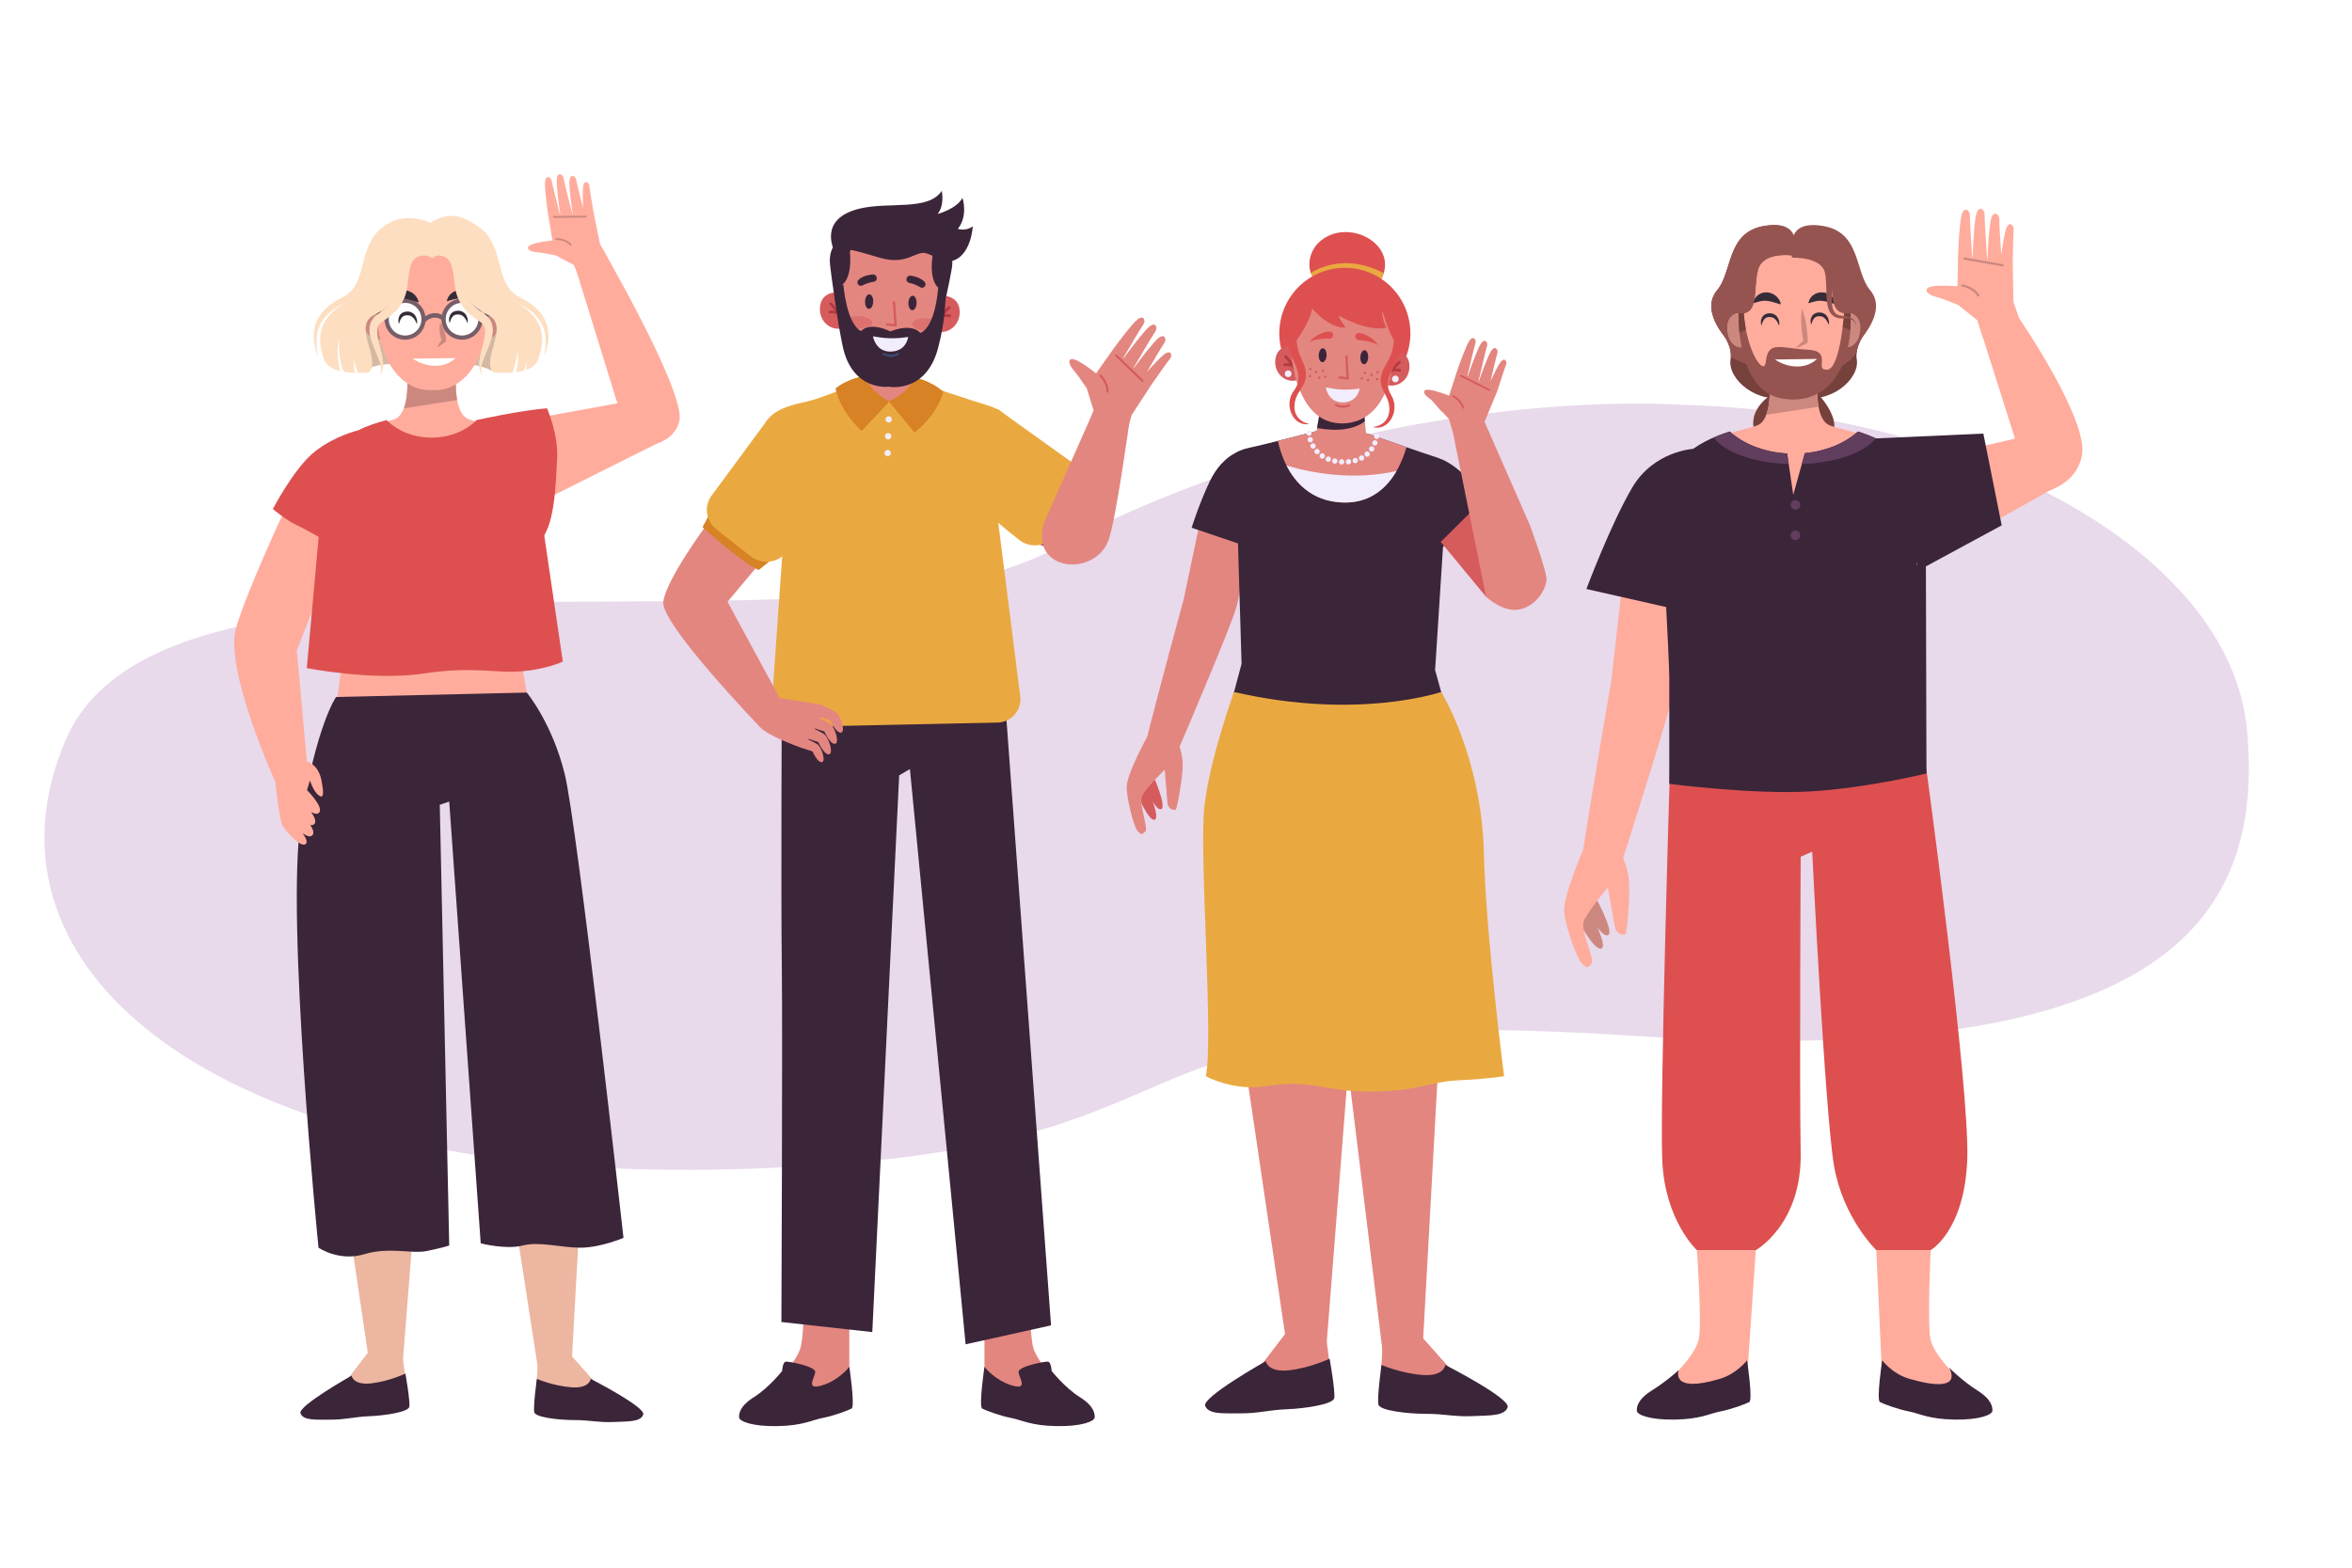 <?xml version="1.0" encoding="utf-8"?>
<!-- Generator: Adobe Illustrator 27.5.0, SVG Export Plug-In . SVG Version: 6.00 Build 0)  -->
<svg version="1.1" xmlns="http://www.w3.org/2000/svg" xmlns:xlink="http://www.w3.org/1999/xlink" x="0px" y="0px"
	 viewBox="0 0 750 500" style="enable-background:new 0 0 750 500;" xml:space="preserve">
<g id="BACKGROUND">
	<rect style="fill:#FFFFFF;" width="750" height="500"/>
</g>
<g id="OBJECTS">
	<path style="fill:#E8D9EB;" d="M536.227,129.118c0,0-99.65-7.89-200.529,46.158c-72.105,38.631-282.395-13.908-314.634,60.454
		s50.058,142.452,215.91,137.096c165.851-5.355,98.179-54.552,284.971-42.401c171.944,11.186,199.737-39.731,194.595-97.357
		C711.396,175.441,627.385,131.36,536.227,129.118z"/>
	<g>
		<g>
			<path style="fill:#D55B5D;" d="M365.417,250.034c0,0,4.704,10.565,2.835,11.376c-1.869,0.811-5.497-7.864-5.497-7.864
				L365.417,250.034z"/>
			<path style="fill:#D55B5D;" d="M367.455,246.686c0,0,4.704,10.565,2.835,11.376s-5.497-7.864-5.497-7.864L367.455,246.686z"/>
			<path style="fill:#E38680;" d="M384.217,158.878l-6.716,32.049c0,0-9.052,33.236-11.972,45.33l10.35,2.503
				c0,0,16.652-38.799,18.423-45.259c1.77-6.46,3.936-24.548,3.936-24.548L384.217,158.878z"/>
			<path style="fill:#E38680;" d="M375.509,236.368c0,0,1.63,3.633,1.635,7.671c0.005,4.038-1.822,13.883-2.216,14.171
				c-0.066,0.048-0.178,0.075-0.321,0.086c-1.195,0.093-2.212-0.88-2.311-2.075l-0.897-10.716c0,0-5.748,5.61-7.115,8.16
				c-1.367,2.55,2.056,10.466,0.91,11.545c-1.146,1.08-1.291,1.068-2.449-0.19c-1.158-1.259-3.458-9.937-3.456-14.081
				c0.003-4.144,6.558-15.989,6.558-15.989L375.509,236.368z"/>
			<polygon style="fill:#E38680;" points="397,339.106 410.218,428.522 423.033,428.522 429.902,341.243 			"/>
			<path style="fill:#E38680;" d="M411.762,422.878l-11.157,14.59c0,0,4.634,2.746,11.157,2.06
				c6.522-0.687,12.187-4.806,12.187-4.806l-1.545-11.843H411.762z"/>
			<polygon style="fill:#E38680;" points="458.556,341.243 453.652,429.989 440.872,430.943 429.902,341.243 			"/>
			<path style="fill:#E38680;" d="M451.691,424.475l12.212,13.718c0,0-4.417,3.084-10.972,2.885
				c-6.555-0.199-12.511-3.885-12.511-3.885l0.658-11.925L451.691,424.475z"/>
			<path style="fill:#3B2539;" d="M440.518,435.345c0,0-1.459,10.677-0.969,12.639c0.491,1.962,9.443,2.943,15.207,2.943
				c5.764,0,9.075,0.981,14.717,0.736c5.641-0.245,10.302,0,11.283-2.821c0.981-2.821-19.867-13.498-19.867-13.498
				s-0.368,3.687-7.236,3.196C446.784,438.05,440.518,435.345,440.518,435.345z"/>
			<path style="fill:#3B2539;" d="M423.993,433.341c0,0,1.874,10.612,1.46,12.592c-0.414,1.98-9.321,3.309-15.081,3.533
				c-5.76,0.224-9.03,1.333-14.677,1.308c-5.647-0.026-10.294,0.401-11.384-2.38c-1.09-2.78,19.327-14.26,19.327-14.26
				s0.511,3.669,7.355,2.912C417.836,436.288,423.993,433.341,423.993,433.341z"/>
			<g>
				<g>
					<g>
						<path style="fill:#3B2539;" d="M468.192,165.255l-82.39-3.974c0,0,1.359-5.187,3.189-10.376
							c1.831-5.189,5.194-7.235,9.463-8.114c1.204-0.249,3.413-0.775,5.962-1.402c0.984-0.244,2.021-0.501,3.07-0.764
							c0.489-0.121,0.981-0.245,1.473-0.37c5.387-1.356,10.641-2.719,10.641-2.719l8.602-0.272l0.05-0.001l0.048,0.005l7.701,0.991
							c0,0,4.581,1.619,9.588,3.365c0.962,0.335,1.939,0.675,2.902,1.008c3.745,1.296,7.283,2.504,8.886,3
							c4.165,1.285,7.316,3.646,8.638,8.987C467.337,159.961,468.192,165.255,468.192,165.255z"/>
					</g>
				</g>
				<g>
					<g>
						<path style="fill:#E38680;" d="M448.49,142.634c-0.602,2.117-1.595,4.892-3.174,7.611
							c-3.092,5.328-8.432,10.447-17.478,10.011c-9.58-0.462-14.793-6.286-17.59-11.773c-1.556-3.048-2.364-5.992-2.762-7.858
							c0.489-0.121,0.981-0.245,1.473-0.37c5.387-1.356,10.641-2.719,10.641-2.719l8.602-0.272l0.05-0.001l0.048,0.005l7.701,0.991
							c0,0,4.581,1.619,9.588,3.365C446.55,141.961,447.527,142.301,448.49,142.634z"/>
					</g>
					<g>
						<g>
							<g>
								<path style="fill:#F2EDFD;" d="M417.347,138.959c-0.224-0.011-0.439-0.112-0.589-0.279c-0.038-0.042-0.071-0.086-0.1-0.134
									c-0.029-0.048-0.052-0.099-0.071-0.151c-0.019-0.052-0.033-0.107-0.042-0.161c-0.007-0.056-0.01-0.111-0.008-0.167
									c0.003-0.055,0.011-0.112,0.024-0.165c0.014-0.055,0.034-0.106,0.057-0.158c0.024-0.05,0.052-0.098,0.085-0.142
									c0.033-0.045,0.071-0.088,0.111-0.124c0.167-0.151,0.391-0.231,0.615-0.22c0.224,0.011,0.438,0.112,0.589,0.278
									c0.038,0.04,0.071,0.086,0.1,0.134c0.028,0.047,0.052,0.098,0.071,0.15c0.019,0.053,0.032,0.107,0.04,0.163
									c0.009,0.055,0.012,0.111,0.009,0.167c-0.003,0.055-0.011,0.11-0.025,0.165c-0.014,0.053-0.032,0.107-0.056,0.156
									c-0.024,0.05-0.053,0.098-0.085,0.144c-0.033,0.045-0.071,0.086-0.112,0.124c-0.042,0.038-0.086,0.071-0.134,0.1
									c-0.048,0.027-0.099,0.052-0.151,0.071c-0.052,0.019-0.107,0.032-0.161,0.041
									C417.458,138.959,417.402,138.962,417.347,138.959z"/>
							</g>
						</g>
						<g>
							<g>
								<path style="fill:#F2EDFD;" d="M427.779,148.15l-0.001,0c-0.469-0.024-0.831-0.425-0.806-0.894l0,0
									c0.024-0.471,0.424-0.831,0.895-0.807l0,0c0,0,0,0-0.002,0l0,0c0.471,0.024,0.832,0.424,0.808,0.895l0,0
									c-0.025,0.469-0.424,0.829-0.892,0.807l0,0C427.781,148.15,427.779,148.15,427.779,148.15z M429.156,147.341
									c-0.043-0.468,0.303-0.882,0.771-0.925l0,0c0,0,0,0,0.001,0l0,0c0.468-0.041,0.882,0.304,0.924,0.772l0,0
									c0.043,0.468-0.304,0.882-0.772,0.925l0,0c-0.04,0.004-0.078,0.003-0.118,0.001l0,0
									C429.543,148.095,429.193,147.769,429.156,147.341z M425.493,147.875c-0.462-0.091-0.763-0.539-0.672-1l0,0
									c0.091-0.462,0.539-0.763,1-0.671l0,0l0,0l0,0c0.462,0.089,0.761,0.537,0.671,0.999l0,0
									c-0.082,0.421-0.46,0.707-0.876,0.687l0,0C425.575,147.887,425.534,147.883,425.493,147.875z M431.328,147.11
									c-0.126-0.454,0.14-0.923,0.594-1.049l0,0c0.452-0.126,0.923,0.14,1.047,0.593l0,0c0.126,0.452-0.14,0.923-0.592,1.049
									l-0.002,0c-0.089,0.024-0.179,0.034-0.267,0.03l0,0C431.751,147.716,431.429,147.473,431.328,147.11z M423.25,147.228
									c-0.438-0.173-0.653-0.667-0.481-1.105l0,0c0.172-0.438,0.665-0.653,1.103-0.481l0,0c0.438,0.172,0.653,0.667,0.481,1.103
									l0,0c-0.136,0.35-0.479,0.557-0.833,0.54l0,0C423.43,147.281,423.339,147.262,423.25,147.228z M433.422,146.481
									c-0.222-0.416-0.064-0.931,0.35-1.153l0,0l0,0l0,0c0.414-0.222,0.931-0.066,1.153,0.35l0,0
									c0.222,0.414,0.065,0.93-0.35,1.153l0,0c-0.14,0.074-0.294,0.107-0.441,0.1l0,0
									C433.845,146.916,433.57,146.755,433.422,146.481z M421.154,146.135c-0.391-0.262-0.495-0.791-0.233-1.182l0,0
									c0.263-0.39,0.791-0.493,1.182-0.232l0,0c0.391,0.262,0.495,0.791,0.233,1.182l0,0c-0.173,0.256-0.461,0.39-0.75,0.376l0,0
									C421.437,146.272,421.287,146.225,421.154,146.135z M435.324,145.399c-0.314-0.349-0.287-0.888,0.062-1.204l0,0
									c0.349-0.314,0.888-0.287,1.204,0.062l0,0c0.314,0.349,0.287,0.888-0.062,1.204l0,0c-0.174,0.157-0.395,0.228-0.612,0.218
									l0,0C435.697,145.668,435.483,145.574,435.324,145.399z M419.348,144.587L419.348,144.587
									c-0.319-0.347-0.297-0.885,0.05-1.204l0,0c0.346-0.319,0.885-0.296,1.204,0.051l0,0l0,0l0,0
									c0.319,0.347,0.296,0.885-0.051,1.203l0,0c-0.174,0.161-0.398,0.235-0.618,0.225l0,0
									C419.718,144.851,419.506,144.758,419.348,144.587z M436.909,143.888c-0.389-0.266-0.487-0.797-0.221-1.185l0,0
									c0.266-0.388,0.797-0.486,1.185-0.22l0,0c0.388,0.266,0.486,0.795,0.22,1.183l0,0c-0.173,0.253-0.459,0.383-0.744,0.369l0,0
									C437.196,144.028,437.044,143.981,436.909,143.888z M417.953,142.665L417.953,142.665c-0.232-0.409-0.087-0.929,0.322-1.161
									l0,0c0.409-0.232,0.93-0.087,1.161,0.322l0,0c0.232,0.409,0.087,0.929-0.322,1.161l0,0c-0.146,0.083-0.304,0.118-0.46,0.11
									l0,0C418.372,143.083,418.102,142.929,417.953,142.665z M438.099,142.051c-0.435-0.177-0.644-0.675-0.465-1.11l0,0l0,0l0,0
									c0.177-0.436,0.675-0.645,1.111-0.467l0,0c0.435,0.177,0.644,0.675,0.465,1.111l0,0c-0.14,0.343-0.478,0.545-0.828,0.529
									l0,0C438.287,142.109,438.192,142.089,438.099,142.051z M417.012,140.502L417.012,140.502
									c-0.142-0.449,0.106-0.927,0.555-1.069l0,0c0.448-0.143,0.926,0.104,1.069,0.553l0,0l0,0l0,0
									c0.142,0.447-0.106,0.927-0.553,1.069l0,0c-0.1,0.032-0.201,0.044-0.299,0.04l0,0
									C417.438,141.078,417.124,140.851,417.012,140.502z"/>
							</g>
						</g>
						<g>
							<g>
								<path style="fill:#F2EDFD;" d="M438.986,140.003c-0.055-0.003-0.11-0.011-0.165-0.025c-0.053-0.014-0.107-0.032-0.157-0.056
									c-0.05-0.024-0.098-0.053-0.144-0.085c-0.045-0.033-0.086-0.071-0.124-0.113c-0.038-0.042-0.071-0.086-0.099-0.134
									c-0.029-0.048-0.053-0.099-0.072-0.151c-0.019-0.052-0.032-0.107-0.04-0.161c-0.009-0.056-0.01-0.111-0.008-0.167
									c0.003-0.055,0.01-0.112,0.024-0.167c0.014-0.053,0.032-0.105,0.056-0.157c0.024-0.05,0.053-0.098,0.086-0.142
									c0.032-0.045,0.07-0.088,0.111-0.124c0.042-0.038,0.086-0.071,0.134-0.1c0.048-0.029,0.099-0.052,0.151-0.071
									c0.052-0.019,0.107-0.033,0.161-0.042c0.112-0.016,0.224-0.01,0.333,0.016c0.053,0.014,0.106,0.034,0.156,0.057
									c0.05,0.024,0.098,0.052,0.142,0.085c0.045,0.033,0.087,0.071,0.125,0.113c0.036,0.04,0.07,0.086,0.099,0.134
									c0.029,0.047,0.052,0.098,0.071,0.15c0.019,0.054,0.033,0.107,0.042,0.161c0.007,0.056,0.01,0.113,0.008,0.168
									c-0.003,0.055-0.011,0.11-0.024,0.165c-0.014,0.053-0.034,0.106-0.057,0.156c-0.024,0.05-0.052,0.098-0.085,0.144
									c-0.033,0.045-0.071,0.086-0.111,0.124c-0.042,0.038-0.087,0.071-0.136,0.1c-0.047,0.028-0.098,0.052-0.15,0.071
									c-0.052,0.019-0.107,0.032-0.161,0.04C439.099,140.002,439.042,140.005,438.986,140.003z"/>
							</g>
						</g>
					</g>
					<g>
						<path style="fill:#F2EDFD;" d="M445.316,150.245c-3.092,5.328-8.432,10.447-17.478,10.011
							c-9.58-0.462-14.793-6.286-17.59-11.773C417.99,150.778,431.224,153.376,445.316,150.245z"/>
					</g>
				</g>
				<g>
					<polygon style="fill:#5848BC;" points="428.3,137.263 428.3,137.27 428.252,137.265 					"/>
				</g>
				<g>
					<polygon style="fill:#5848BC;" points="428.252,137.265 428.203,137.266 428.203,137.258 					"/>
				</g>
			</g>
			<g>
				<g>
					<g>
						<g>
							<path style="fill:#DD504F;" d="M441.228,87.134c-0.139,0.448-0.315,0.903-0.529,1.362c-0.091,0.198-0.19,0.396-0.296,0.593
								c-0.049,0.093-0.1,0.186-0.153,0.278c-1.889,3.327-5.535,5.26-9.355,5.076l-3.29-0.159c-2.661-0.128-5.178-1.277-6.99-3.231
								c-0.805-0.867-1.594-1.892-2.193-3.042c-0.1-0.195-0.198-0.396-0.287-0.599c-0.056-0.128-0.11-0.26-0.157-0.394
								c-1.091-2.993-0.241-7.445,3.183-10.249C429.667,69.801,444.361,77.091,441.228,87.134z"/>
						</g>
					</g>
					<g>
						<path style="fill:#EAA940;" d="M441.228,87.134c-0.139,0.448-0.315,0.903-0.529,1.362c-0.091,0.198-0.19,0.396-0.296,0.593
							c-0.049,0.093-0.1,0.186-0.153,0.278c-1.889,3.327-5.535,5.26-9.355,5.076l-3.29-0.159c-2.661-0.128-5.178-1.277-6.99-3.231
							c-0.805-0.867-1.594-1.892-2.193-3.042c-0.1-0.195-0.198-0.396-0.287-0.599c-0.056-0.128-0.11-0.26-0.157-0.394
							c2.451-1.459,6.721-3.327,12.24-3.061C434.615,84.168,438.461,85.668,441.228,87.134z"/>
					</g>
				</g>
				<g>
					
						<ellipse transform="matrix(0.544 -0.839 0.839 0.544 106.168 408.344)" style="fill:#DD504F;" cx="429.002" cy="106.434" rx="20.904" ry="20.904"/>
				</g>
				<g>
					<g>
						<path style="fill:#E38680;" d="M435.762,140.356c0,0-2.325,3.888-8.287,3.601c-5.76-0.278-7.983-4.584-7.983-4.584
							l0.491-2.854l0.083-0.48l0.772-4.494l14.231,1.085l0.155,1.731l0.051,0.567L435.762,140.356z"/>
					</g>
					<g>
						<path style="fill:#3B2539;" d="M435.223,134.361c-3.361,2.581-8.634,3.37-15.241,2.158l0.083-0.48l0.772-4.494l14.231,1.085
							L435.223,134.361z"/>
					</g>
				</g>
				<g>
					<g>
						<path style="fill:#D55B5D;" d="M416.052,119.522c-3.402,4.296-10.122,0.958-9.369-4.925c0.683-5.337,6.626-4.199,6.626-4.199
							L416.052,119.522z"/>
					</g>
					<g>
						<path style="fill:#F2EDFD;" d="M411.845,119.268c-0.029,0.597-0.536,1.057-1.132,1.028c-0.597-0.029-1.057-0.536-1.028-1.132
							c0.029-0.597,0.536-1.057,1.133-1.028C411.413,118.165,411.874,118.672,411.845,119.268z"/>
					</g>
					<g>
						<path style="fill:#B33A41;" d="M413.113,119.494c-0.191-0.009-0.359-0.148-0.397-0.344c-0.501-2.57-3.017-5.059-3.043-5.084
							c-0.168-0.164-0.171-0.434-0.006-0.602c0.164-0.168,0.434-0.171,0.602-0.006c0.111,0.109,2.732,2.701,3.283,5.529
							c0.045,0.231-0.106,0.454-0.337,0.5C413.18,119.493,413.146,119.496,413.113,119.494z"/>
					</g>
					<g>
						<path style="fill:#B33A41;" d="M412.132,117.033c-0.045-0.002-0.09-0.012-0.134-0.029c-1.146-0.446-2.271-0.263-2.283-0.261
							c-0.231,0.04-0.452-0.116-0.491-0.348c-0.04-0.231,0.115-0.451,0.346-0.492c0.055-0.01,1.362-0.228,2.737,0.307
							c0.219,0.085,0.328,0.332,0.242,0.551C412.481,116.937,412.309,117.041,412.132,117.033z"/>
					</g>
				</g>
				<g>
					<g>
						<path style="fill:#D55B5D;" d="M439.656,120.661c2.973,4.604,9.983,1.928,9.8-4.001c-0.166-5.378-6.191-4.817-6.191-4.817
							L439.656,120.661z"/>
					</g>
					<g>
						<path style="fill:#F2EDFD;" d="M446.029,120.917c-0.029,0.597-0.536,1.057-1.132,1.028c-0.597-0.029-1.057-0.536-1.028-1.132
							c0.029-0.597,0.536-1.057,1.133-1.028C445.598,119.813,446.058,120.32,446.029,120.917z"/>
					</g>
					<g>
						<path style="fill:#B33A41;" d="M442.585,120.915c-0.034-0.002-0.067-0.007-0.101-0.017c-0.226-0.067-0.354-0.304-0.287-0.53
							c0.82-2.762,3.679-5.09,3.8-5.188c0.183-0.147,0.451-0.119,0.599,0.064c0.148,0.183,0.119,0.451-0.064,0.599
							c-0.028,0.022-2.774,2.262-3.518,4.767C442.957,120.803,442.776,120.925,442.585,120.915z"/>
					</g>
					<g>
						<path style="fill:#B33A41;" d="M443.798,118.56c-0.178-0.009-0.338-0.129-0.389-0.31c-0.064-0.226,0.068-0.462,0.294-0.525
							c1.42-0.4,2.7-0.057,2.754-0.042c0.227,0.062,0.36,0.297,0.297,0.524c-0.062,0.226-0.297,0.359-0.523,0.298
							c-0.014-0.004-1.115-0.293-2.297,0.04C443.889,118.557,443.843,118.562,443.798,118.56z"/>
					</g>
				</g>
				<g>
					<path style="fill:#E38680;" d="M412.353,103.831c0,0-2.022,9.579,1.557,19.216c3.245,8.735,7.981,11.637,13.154,11.968
						c5.884,0.376,18.377-2.434,17.773-30.466C444.429,85.609,414.831,84.849,412.353,103.831z"/>
				</g>
				<g>
					<path style="fill:#DD504F;" d="M440.704,98.935c0,0,2.392,7.587,3.766,9.567l1.848-4.867c0,0-0.479-14.328-17.012-15.126
						c-17.093-0.824-17.195,13.476-17.195,13.476l1.141,6.79c0,0,4.613-6.205,5.142-10.443c0,0,5.413,6.609,10.74,6.108
						c0,0-1.84-2.173-2.282-3.805c0,0,9.01,5.324,15.282,3.864C442.135,104.499,440.674,102.155,440.704,98.935z"/>
				</g>
				<g>
					<path style="fill:#DD504F;" d="M412.112,101.986c0,0-2.221,4.481-1.284,8.645c0.936,4.164,5.441,9.179,1.855,13.838
						c-3.586,4.659-0.269,11.783,4.844,10.751c0,0-5.257-0.791-4.725-6.275c0.532-5.485,6.202-6.303,2.321-14.236
						s0.238-13.775,0.238-13.775L412.112,101.986z"/>
				</g>
				<g>
					<path style="fill:#DD504F;" d="M446.319,103.635c0,0,1.779,4.674,0.447,8.729c-1.333,4.055-6.299,8.613-3.179,13.595
						c3.121,4.983-0.866,11.755-5.856,10.235c0,0,5.309-0.281,5.307-5.791c-0.002-5.51-5.567-6.87-0.94-14.393
						c4.627-7.523,1.089-13.734,1.089-13.734L446.319,103.635z"/>
				</g>
				<g>
					<path style="fill:#DD504F;" d="M417.616,108.987c0,0,2.408-3.029,6.314-3.248c0.635-0.036,1.168,0.476,1.176,1.112l0,0.01
						c0.008,0.644-0.525,1.161-1.169,1.139C422.476,107.949,419.904,108.033,417.616,108.987z"/>
				</g>
				<g>
					<path style="fill:#DD504F;" d="M439.422,110.038c0,0-2.105-3.247-5.972-3.841c-0.629-0.097-1.209,0.361-1.278,0.993
						l-0.001,0.01c-0.069,0.64,0.411,1.206,1.053,1.246C434.684,108.538,437.236,108.869,439.422,110.038z"/>
				</g>
				<g>
					<path style="fill:#D55B5D;" d="M428.037,130.038c-1.213-0.059-2.15-0.528-2.213-0.56c-0.174-0.089-0.243-0.303-0.154-0.478
						c0.089-0.174,0.303-0.243,0.477-0.154l0,0c0.021,0.011,2.163,1.076,3.973,0.006c0.169-0.1,0.386-0.044,0.486,0.125
						c0.1,0.169,0.044,0.386-0.125,0.486C429.656,129.951,428.793,130.074,428.037,130.038z"/>
				</g>
				<g>
					<path style="fill:#D55B5D;" d="M429.728,121.064c-0.009-0.001-0.019-0.001-0.029-0.003l-2.582-0.334
						c-0.194-0.025-0.332-0.203-0.306-0.398c0.025-0.194,0.205-0.329,0.397-0.306l2.159,0.279l-0.359-6.622
						c-0.01-0.196,0.139-0.363,0.335-0.373c0.195-0.011,0.363,0.14,0.374,0.335l0.382,7.048c0.006,0.105-0.036,0.208-0.113,0.279
						C429.917,121.035,429.823,121.068,429.728,121.064z"/>
				</g>
				<g>
					<path style="fill:#F2EDFD;" d="M422.774,123.562c3.164,0.651,6.403,1.023,10.786,0.369c0,0-0.6,4.623-5.758,4.395
						C423.416,128.132,422.774,123.562,422.774,123.562z"/>
				</g>
				<g>
					<path style="fill:#3B2539;" d="M423.01,113.355c-0.059,1.229-0.666,2.199-1.355,2.166c-0.689-0.033-1.2-1.057-1.141-2.286
						c0.059-1.229,0.666-2.199,1.355-2.166C422.559,111.102,423.069,112.126,423.01,113.355z"/>
				</g>
				<g>
					<path style="fill:#3B2539;" d="M436.284,113.995c-0.059,1.229-0.666,2.199-1.355,2.166c-0.689-0.033-1.2-1.057-1.141-2.286
						c0.059-1.229,0.666-2.199,1.355-2.166C435.833,111.742,436.343,112.766,436.284,113.995z"/>
				</g>
				<g>
					<g>
						<path style="fill:#D55B5D;" d="M418.229,117.7c-0.01,0.211-0.19,0.374-0.401,0.364s-0.374-0.19-0.364-0.401
							c0.01-0.212,0.19-0.375,0.401-0.364C418.076,117.309,418.239,117.489,418.229,117.7z"/>
					</g>
					<g>
						<path style="fill:#D55B5D;" d="M420.053,118.714c-0.01,0.211-0.19,0.375-0.401,0.364c-0.211-0.01-0.375-0.19-0.364-0.401
							c0.01-0.211,0.19-0.375,0.401-0.364S420.063,118.503,420.053,118.714z"/>
					</g>
					<g>
						<path style="fill:#D55B5D;" d="M418.12,119.955c-0.01,0.211-0.19,0.375-0.401,0.364c-0.211-0.01-0.374-0.19-0.364-0.401
							c0.01-0.212,0.19-0.375,0.401-0.364C417.967,119.564,418.13,119.743,418.12,119.955z"/>
					</g>
					<g>
						<path style="fill:#D55B5D;" d="M421.039,120.479c-0.01,0.211-0.19,0.374-0.401,0.364c-0.211-0.01-0.375-0.19-0.364-0.401
							c0.01-0.211,0.19-0.374,0.401-0.364C420.886,120.088,421.049,120.268,421.039,120.479z"/>
					</g>
					<g>
						<path style="fill:#D55B5D;" d="M423.016,120.191c-0.01,0.211-0.19,0.374-0.401,0.364c-0.211-0.01-0.374-0.19-0.364-0.401
							c0.01-0.211,0.19-0.375,0.401-0.364C422.863,119.8,423.026,119.979,423.016,120.191z"/>
					</g>
					<g>
						<path style="fill:#D55B5D;" d="M422.216,118.276c-0.01,0.211-0.19,0.374-0.401,0.364c-0.211-0.01-0.374-0.19-0.364-0.401
							c0.01-0.211,0.19-0.374,0.401-0.364C422.063,117.885,422.226,118.065,422.216,118.276z"/>
					</g>
				</g>
				<g>
					<g>
						<path style="fill:#D55B5D;" d="M438.877,118.696c-0.01,0.211,0.153,0.391,0.364,0.401c0.211,0.01,0.391-0.153,0.401-0.364
							c0.01-0.212-0.153-0.391-0.364-0.401C439.067,118.322,438.887,118.484,438.877,118.696z"/>
					</g>
					<g>
						<path style="fill:#D55B5D;" d="M436.964,119.53c-0.01,0.211,0.153,0.391,0.364,0.401c0.211,0.01,0.391-0.153,0.401-0.364
							c0.01-0.211-0.153-0.391-0.364-0.401S436.974,119.318,436.964,119.53z"/>
					</g>
					<g>
						<path style="fill:#D55B5D;" d="M438.768,120.951c-0.01,0.211,0.153,0.391,0.364,0.401s0.391-0.153,0.401-0.364
							c0.01-0.212-0.153-0.391-0.364-0.401S438.779,120.739,438.768,120.951z"/>
					</g>
					<g>
						<path style="fill:#D55B5D;" d="M435.812,121.192c-0.01,0.211,0.153,0.391,0.364,0.401c0.211,0.01,0.391-0.153,0.401-0.364
							c0.01-0.211-0.153-0.391-0.364-0.401S435.822,120.98,435.812,121.192z"/>
					</g>
					<g>
						<path style="fill:#D55B5D;" d="M433.872,120.714c-0.01,0.211,0.153,0.391,0.364,0.401c0.211,0.01,0.391-0.153,0.401-0.364
							c0.01-0.211-0.153-0.391-0.364-0.401C434.062,120.34,433.883,120.503,433.872,120.714z"/>
					</g>
					<g>
						<path style="fill:#D55B5D;" d="M434.853,118.885c-0.01,0.211,0.153,0.391,0.364,0.401s0.391-0.153,0.401-0.364
							c0.01-0.211-0.153-0.391-0.364-0.401C435.043,118.511,434.863,118.674,434.853,118.885z"/>
					</g>
				</g>
			</g>
			<path style="fill:#3B2539;" d="M394.193,154.383l1.714,57.319l-6,22.571h73.429l-5.714-20.571l3.429-53.42
				C461.05,160.283,418.676,167.488,394.193,154.383z"/>
			<path style="fill:#EAA940;" d="M393.516,220.698c0,0-7.752,21.147-9.466,36.576c-1.714,15.429,3.016,74.396,0.445,85.967
				c0,0,8.841,4.89,19.269,3.175c14.465-2.378,17.571,1.714,33,1.714c15.428,0,18.857-3.143,28.286-3.571
				c9.428-0.429,14.571-1.318,14.571-1.318s-5.839-45.169-6.432-70.934c-0.711-30.891-13.625-51.609-13.625-51.609
				S433.001,229.845,393.516,220.698z"/>
			<path style="fill:#3B2539;" d="M459.526,146.448c0,0,6.597,2.01,13.597,12.724l-13.597,16V146.448z"/>
			<polygon style="fill:#D55B5D;" points="472.743,159.597 486.573,179.759 473.874,190.327 459.41,172.84 			"/>
			<path style="fill:#E38680;" d="M487.796,167.361l-13.315-30.332l-11.139,1.081l10.533,52.217c0,0,5.666,5.389,11.068,3.955
				c5.402-1.434,7.879-6.475,8.202-9.097C493.467,182.563,487.796,167.361,487.796,167.361z"/>
			<path style="fill:#E38680;" d="M455.929,124.344c1.511,0.178,4.064,1.05,6.164,1.846l1.941-6.02l-0.005-0.002
				c0.094-0.333,0.316-1.017,0.615-1.892l0.001-0.002l0,0c1.002-2.932,2.882-8.037,3.852-9.525c1.26-1.932,2.405-0.42,1.96,0.843
				c-0.344,0.974-1.839,7.428-2.504,10.327l0.119,0.059c0.884-2.672,3.061-8.715,4.132-10.356c1.26-1.932,2.405-0.42,1.96,0.843
				c-0.385,1.09-2.213,9.049-2.703,11.198l0.09,0.045c0.976-2.881,2.94-8.249,3.939-9.781c1.26-1.932,2.405-0.42,1.96,0.843
				c-0.294,0.833-1.431,5.68-2.171,8.879c1.111-2.43,2.471-5.208,3.216-6.172c1.293-1.673,2.229-0.207,1.729,0.914
				c-0.342,0.768-1.832,5.417-2.736,8.271l-4.093,9.843l1.771,4.315l-11.741-0.436l-1.399-4.751l-1.857-2.007
				c-1.652-1.331-3.22-3.87-4.318-4.526C454.014,126.006,453.027,124.003,455.929,124.344z"/>
			<g>
				<path style="fill:#D55B5D;" d="M474.831,124.644c-0.046,0.001-0.093-0.009-0.137-0.031l-8.949-4.487
					c-0.144-0.072-0.203-0.248-0.13-0.392c0.072-0.144,0.247-0.203,0.392-0.13l8.949,4.487c0.144,0.072,0.203,0.248,0.13,0.392
					C475.036,124.583,474.936,124.641,474.831,124.644z"/>
			</g>
			<g>
				<path style="fill:#D55B5D;" d="M466.584,130.322c-0.129,0.003-0.249-0.08-0.287-0.21c-0.689-2.346-3.045-3.451-3.069-3.462
					c-0.146-0.067-0.211-0.24-0.144-0.387c0.067-0.147,0.24-0.212,0.387-0.144c0.107,0.049,2.621,1.221,3.386,3.829
					c0.046,0.155-0.043,0.317-0.198,0.362C466.634,130.318,466.609,130.322,466.584,130.322z"/>
			</g>
			<path style="fill:#3B2539;" d="M393.36,144.828c0,0-4.309,1.915-7.558,8.63c-3.249,6.714-5.821,14.857-5.821,14.857l17.286,5.857
				C397.267,174.172,397.738,147.484,393.36,144.828z"/>
		</g>
		<g>
			<polygon style="fill:#FFAC9D;" points="174.448,132.714 209.01,126.429 212.741,139.841 174.448,159 			"/>
			<path style="fill:#FFAC9D;" d="M183.618,85.769l17.603,56.932c0,0,13.034,0.7,15.391-8.29
				c2.357-8.99-25.237-56.405-25.237-56.405L183.618,85.769z"/>
			<path style="fill:#FFAC9D;" d="M169.75,77.89c1.446-0.545,4.156-0.95,6.422-1.213l-1.06-6.336l-0.005,0.001
				c-0.07-0.344-0.19-1.064-0.329-1.994l0-0.002l0,0c-0.466-3.113-1.154-8.595-0.973-10.39c0.234-2.331,1.973-1.502,2.161-0.155
				c0.145,1.039,1.81,7.559,2.563,10.485l0.134-0.002c-0.45-2.823-1.308-9.29-1.108-11.27c0.234-2.331,1.973-1.502,2.161-0.155
				c0.162,1.163,2.23,9.196,2.79,11.363l0.103-0.002c-0.465-3.054-1.2-8.813-1.014-10.661c0.234-2.331,1.974-1.501,2.161-0.155
				c0.124,0.889,1.361,5.792,2.188,9.022c-0.132-2.71-0.203-5.851,0.019-7.069c0.385-2.113,1.914-1.227,1.986,0.017
				c0.05,0.852,0.877,5.742,1.394,8.738l2.03,9.895l2.752,4.871l-9.531,5.385l-1.601-3.737l-5.732-3.054
				c-2.111-0.429-5-0.979-6.297-1.058C168.799,80.282,166.974,78.937,169.75,77.89z"/>
			<g>
				<path style="fill:#CC887F;" d="M186.94,69.334c-0.041,0.023-0.088,0.036-0.138,0.036l-10.167,0.131
					c-0.164,0.002-0.298-0.129-0.3-0.293c-0.002-0.164,0.128-0.299,0.293-0.3l10.167-0.131c0.164-0.002,0.298,0.129,0.3,0.293
					C187.096,69.183,187.033,69.283,186.94,69.334z"/>
			</g>
			<g>
				<path style="fill:#CC887F;" d="M182.152,78.307c-0.115,0.063-0.262,0.044-0.356-0.055c-1.717-1.795-4.358-1.691-4.385-1.69
					c-0.163,0.008-0.302-0.118-0.31-0.282c-0.008-0.164,0.117-0.303,0.281-0.311c0.119-0.006,2.935-0.122,4.842,1.873
					c0.113,0.118,0.109,0.306-0.01,0.419C182.196,78.279,182.175,78.294,182.152,78.307z"/>
			</g>
			<path style="fill:#FFAC9D;" d="M91.581,161c0,0-12.286,25.863-16.286,39.143c-4,13.28,12.786,49.857,12.786,49.857l9.747-7.257
				l-3.186-35.314l13.51-34.357L91.581,161z"/>
			<polygon style="fill:#ECB6A0;" points="109.56,379.198 117.664,434.026 128.47,434.026 132.785,379.198 			"/>
			<path style="fill:#ECB6A0;" d="M118.967,429.267l-9.407,12.302c0,0,3.908,2.316,9.407,1.737
				c5.499-0.579,10.275-4.052,10.275-4.052l-1.303-9.986H118.967z"/>
			<polygon style="fill:#ECB6A0;" points="185.36,379.198 182.262,435.263 171.486,436.068 162.931,380.621 			"/>
			<path style="fill:#ECB6A0;" d="M180.609,430.614l10.297,11.567c0,0-3.724,2.6-9.251,2.433
				c-5.527-0.168-10.549-3.276-10.549-3.276l0.555-10.055L180.609,430.614z"/>
			<path style="fill:#3B2539;" d="M171.188,439.779c0,0-1.231,9.002-0.817,10.657s7.962,2.482,12.822,2.482
				c4.86,0,7.652,0.827,12.409,0.62c4.757-0.207,8.686,0,9.513-2.378c0.827-2.378-16.752-11.381-16.752-11.381
				s-0.31,3.108-6.101,2.695C176.472,442.06,171.188,439.779,171.188,439.779z"/>
			<path style="fill:#3B2539;" d="M129.279,438.09c0,0,1.58,8.948,1.231,10.617c-0.349,1.669-7.86,2.79-12.716,2.979
				c-4.856,0.189-7.614,1.124-12.375,1.103c-4.761-0.022-8.679,0.338-9.599-2.006c-0.919-2.344,16.296-12.024,16.296-12.024
				s0.431,3.094,6.201,2.455C124.088,440.575,129.279,438.09,129.279,438.09z"/>
			<g>
				<polygon style="fill:#FFAC9D;" points="108.937,212.272 106.855,228.236 169.322,228.236 165.852,209.149 				"/>
				<g>
					<g>
						<path style="fill:#FFAC9D;" d="M172.878,166.19h-70.8c-1.85-17.7,4.89-25.18,12.08-28.9c3.66-1.42,7.13-2.24,9.54-2.92
							c1.15-0.32,2.06-0.61,2.63-0.92c4.74-2.59,3.45-15.09,3.45-15.09l7.09,0.46v-0.45l0.76,0.22l0.76-0.22v0.45l7.1-0.46
							c0,0-1.29,12.5,3.45,15.09c0.57,0.31,1.47,0.6,2.62,0.92c2.34,0.66,5.69,1.45,9.24,2.8
							C167.988,140.85,174.748,148.3,172.878,166.19z"/>
						<path style="fill:#CC887F;" d="M128.78,130.223c5.67-0.845,11.335-1.717,16.997-2.616c-0.797-4.309-0.287-9.242-0.287-9.242
							l-7.098,0.457v-0.456l-0.759,0.228l-0.76-0.228v0.456l-7.098-0.457C129.775,118.365,130.523,125.625,128.78,130.223z"/>
					</g>
				</g>
				<g>
					<g>
						<path style="fill:#D3B9A3;" d="M130.804,116.667c0,0-7.153-1.768-13.403,0.858c-6.25,2.626-5.377-15.112-4.889-15.733
							c0.488-0.621,12.027-7.634,12.027-7.634L130.804,116.667z"/>
						<path style="fill:#D3B9A3;" d="M143.182,116.421c0,0,7.245-1.339,13.329,1.654c6.083,2.993,6.267-14.765,5.817-15.415
							c-0.45-0.649-11.552-8.336-11.552-8.336L143.182,116.421z"/>
					</g>
					<g>
						<path style="fill:#CC887F;" d="M123.755,100.074c-1.396-4.332-4.703-3.329-5.013-3.225c-0.325,0.038-3.742,0.545-3.152,5.059
							c0.594,4.54,3.228,7.001,5.698,6.278C123.831,107.782,125.16,104.432,123.755,100.074z"/>
						<path style="fill:#CC887F;" d="M151.638,100.074c1.396-4.332,4.703-3.329,5.013-3.225c0.325,0.038,3.743,0.545,3.152,5.059
							c-0.594,4.54-3.228,7.001-5.699,6.278C151.562,107.782,150.233,104.432,151.638,100.074z"/>
						<path style="fill:#FFAC9D;" d="M120.367,93.511c1.73-18.992,16.169-17.928,17.531-17.785
							c1.362-0.143,15.8-1.207,17.531,17.785c1.741,19.106-6.769,31.583-17.531,30.897
							C127.136,125.094,118.627,112.616,120.367,93.511z"/>
					</g>
					<g>
						<g>
							<path style="fill:none;stroke:#765E69;stroke-width:1.434;stroke-miterlimit:10;" d="M118.337,98.01l4.859,3.74
								l11.751,0.585c0,0,3.446-3.818,7.171-0.186l10.803,0.186l4.62-3.747"/>
							
								<circle style="fill:#FFFFFF;stroke:#765E69;stroke-width:1.339;stroke-miterlimit:10;" cx="129.173" cy="101.807" r="5.874"/>
							
								<circle style="fill:#FFFFFF;stroke:#765E69;stroke-width:1.339;stroke-miterlimit:10;" cx="147.327" cy="101.807" r="5.874"/>
						</g>
						<g>
							<g>
								<path style="fill:#CC887F;" d="M140.388,102.913c0.677,0.835,1.061,1.732,1.355,2.647c0.279,0.919,0.454,1.859,0.474,2.832
									l0.009,0.447l-0.182,0.151c-0.406,0.337-0.831,0.656-1.267,0.963c-0.448,0.296-0.892,0.597-1.395,0.84
									c0.225-0.511,0.51-0.965,0.789-1.424c0.291-0.447,0.595-0.883,0.916-1.301l-0.172,0.598
									c-0.372-0.899-0.591-1.83-0.704-2.784C140.113,104.925,140.103,103.95,140.388,102.913z"/>
							</g>
							<path style="fill:#FFFFFF;" d="M145.259,114.204c-3.438,3.341-9.26,3.156-13.671,0.178"/>
							<g>
								<path style="fill:#352C38;" d="M151.514,96.473l-2.557-0.783c-0.751-0.221-1.419-0.362-2.037-0.415
									c-0.619-0.054-1.221-0.051-1.934,0.123c-0.374,0.032-0.727,0.205-1.159,0.291c-0.424,0.116-0.828,0.303-1.368,0.406
									c0.092-0.504,0.277-0.977,0.521-1.427c0.291-0.409,0.585-0.854,1.033-1.158c0.816-0.691,2.02-1.044,3.145-0.925
									c1.133,0.102,2.146,0.609,2.894,1.294C150.792,94.576,151.353,95.434,151.514,96.473z"/>
							</g>
							<g>
								<path style="fill:#352C38;" d="M133.529,96.473l-2.557-0.783c-0.751-0.221-1.419-0.362-2.037-0.415
									c-0.619-0.054-1.221-0.051-1.934,0.123c-0.373,0.032-0.727,0.205-1.159,0.291c-0.424,0.116-0.828,0.303-1.368,0.406
									c0.092-0.504,0.277-0.977,0.521-1.427c0.291-0.409,0.585-0.854,1.033-1.158c0.816-0.691,2.021-1.044,3.146-0.925
									c1.133,0.102,2.146,0.609,2.894,1.294C132.807,94.576,133.367,95.434,133.529,96.473z"/>
							</g>
							<g>
								<path style="fill:#352C38;" d="M132.958,103.355c-0.34-0.79-0.717-1.519-1.226-2.034c-0.507-0.51-1.101-0.775-1.796-0.762
									c-0.711-0.028-1.316,0.153-1.766,0.667c-0.457,0.516-0.74,1.296-0.948,2.129c-0.28-0.817-0.3-1.776,0.177-2.654
									c0.231-0.443,0.64-0.808,1.102-1.05c0.476-0.209,0.981-0.293,1.462-0.285c0.978-0.016,2.029,0.555,2.506,1.392
									C132.98,101.571,133.104,102.501,132.958,103.355z"/>
							</g>
							<g>
								<path style="fill:#352C38;" d="M149.121,103.094c-0.34-0.79-0.717-1.519-1.226-2.034c-0.507-0.51-1.101-0.775-1.796-0.762
									c-0.711-0.028-1.316,0.154-1.766,0.667c-0.457,0.516-0.74,1.296-0.947,2.129c-0.28-0.817-0.3-1.776,0.177-2.654
									c0.231-0.443,0.639-0.808,1.102-1.05c0.476-0.21,0.981-0.293,1.462-0.285c0.978-0.016,2.029,0.555,2.506,1.391
									C149.142,101.31,149.267,102.24,149.121,103.094z"/>
							</g>
						</g>
					</g>
					<g>
						<path style="fill:#FDDEC0;" d="M121.071,73.467c0,0,5.401-6.891,16.204-2.421c6.146-3.911,10.803-2.049,15.273,1.304
							l-14.341,7.264L121.071,73.467z"/>
						<g>
							<g>
								<path style="fill:#FDDEC0;" d="M101.421,113.577c-0.789-1.93-1.342-4.005-1.371-6.167c-0.04-1.081,0.129-2.165,0.363-3.24
									c0.301-1.055,0.703-2.104,1.295-3.043c1.128-1.924,2.813-3.444,4.614-4.651c0.879-0.642,1.904-1.08,2.806-1.597l1.23-0.72
									c0.405-0.246,0.723-0.598,1.092-0.886c1.397-1.252,2.34-2.956,3.005-4.823c0.701-1.863,1.11-3.888,1.678-5.913
									c0.548-2.025,1.244-4.096,2.422-5.919c1.176-1.821,2.892-3.254,4.825-4.054c-1.726,1.199-3.112,2.731-3.973,4.542
									c-0.894,1.793-1.347,3.776-1.755,5.788c-0.378,2.023-0.753,4.097-1.406,6.172c-0.665,2.055-1.757,4.122-3.445,5.681
									c-0.448,0.351-0.858,0.765-1.343,1.054l-1.475,0.834c-0.914,0.496-1.811,0.881-2.643,1.432
									c-1.699,1.016-3.197,2.321-4.324,3.902c-1.127,1.582-1.81,3.479-1.989,5.483
									C100.786,109.456,101.052,111.523,101.421,113.577z"/>
							</g>
							<g>
								<path style="fill:#FDDEC0;" d="M138.509,82.022c-1.952-0.623-4.168-0.841-5.683,0.086c-0.75,0.44-1.27,1.141-1.625,1.948
									c-0.318,0.812-0.575,1.785-0.735,2.74c-0.312,1.929-0.393,3.994-0.883,6.206c-0.487,2.208-1.694,4.355-3.218,6.023
									c-0.39,0.41-0.811,0.781-1.216,1.17c-0.423,0.36-0.861,0.694-1.292,1.04c-0.433,0.342-0.895,0.623-1.342,0.936l-0.634,0.435
									c-0.155,0.117-0.331,0.216-0.46,0.344c-0.58,0.472-0.913,1.08-1.064,1.866c-0.125,0.791-0.077,1.715,0.073,2.666
									c0.332,1.91,0.969,3.899,1.416,5.974c0.196,1.045,0.386,2.115,0.341,3.212c-0.018,0.546-0.11,1.095-0.263,1.616
									c-0.183,0.519-0.457,0.991-0.795,1.388c0.445-0.961,0.439-1.983,0.255-2.95c-0.186-0.972-0.521-1.921-0.903-2.86
									c-0.735-1.893-1.67-3.755-2.259-5.889c-0.296-1.065-0.511-2.228-0.382-3.497c0.077-0.634,0.237-1.287,0.529-1.906
									c0.304-0.604,0.699-1.188,1.187-1.633c0.231-0.247,0.491-0.432,0.752-0.623l0.637-0.457
									c0.394-0.291,0.815-0.557,1.186-0.866c0.368-0.312,0.749-0.613,1.107-0.931c0.332-0.337,0.682-0.662,1.002-1.003
									c1.292-1.364,2.193-2.927,2.696-4.747c0.561-1.802,0.717-3.903,1.333-6.012c0.317-1.058,0.648-2.083,1.262-3.125
									c0.629-1.003,1.552-1.916,2.696-2.344c1.142-0.42,2.333-0.394,3.389-0.132C136.68,80.948,137.65,81.423,138.509,82.022z"/>
							</g>
							<path style="fill:#FDDEC0;" d="M122.413,72.35c-9.313,5.774-2.608,18.811-12.293,24.213
								c-9.685,5.401-8.754,12.851-6.705,18.252c0.728,1.919,2.75,2.965,5.053,3.52c-0.712-2.799-1.279-6.783-0.248-10.598
								c0,0-0.736,6.505,1.477,10.847c1.186,0.197,2.397,0.289,3.509,0.318c-0.285-1.129-0.484-2.542-0.33-4.088
								c0,0,0.402,2.008,1.246,4.099c2.087-0.001,3.635-0.187,3.635-0.187c3.725-4.47-5.401-14.714,1.49-18.252
								c10.173-5.224,7.823-10.43,10.616-16.204c2.794-5.774,7.971-1.862,7.971-1.862C138.765,71.419,131.725,66.576,122.413,72.35z
								"/>
						</g>
						<g>
							<g>
								<path style="fill:#FDDEC0;" d="M173.54,113.577c0.369-2.054,0.635-4.121,0.395-6.125c-0.179-2.004-0.862-3.901-1.989-5.483
									c-1.127-1.581-2.625-2.886-4.324-3.902c-0.832-0.551-1.73-0.936-2.643-1.432l-1.475-0.834
									c-0.485-0.289-0.895-0.703-1.343-1.054c-1.689-1.558-2.78-3.625-3.445-5.681c-0.653-2.074-1.028-4.149-1.406-6.172
									c-0.407-2.011-0.86-3.994-1.755-5.788c-0.861-1.811-2.247-3.343-3.973-4.542c1.933,0.8,3.649,2.233,4.825,4.054
									c1.178,1.823,1.874,3.894,2.422,5.919c0.567,2.025,0.976,4.05,1.678,5.913c0.665,1.868,1.608,3.571,3.005,4.823
									c0.369,0.288,0.687,0.641,1.092,0.886l1.23,0.72c0.902,0.516,1.927,0.954,2.806,1.597c1.802,1.207,3.485,2.727,4.614,4.651
									c0.592,0.938,0.994,1.987,1.295,3.043c0.234,1.074,0.403,2.159,0.363,3.24C174.882,109.572,174.329,111.647,173.54,113.577z
									"/>
							</g>
							<g>
								<path style="fill:#FDDEC0;" d="M136.452,82.022c0.858-0.599,1.829-1.074,2.893-1.33c1.056-0.261,2.247-0.288,3.389,0.132
									c1.144,0.427,2.068,1.341,2.697,2.344c0.613,1.042,0.945,2.067,1.261,3.125c0.616,2.109,0.773,4.211,1.333,6.012
									c0.503,1.82,1.404,3.384,2.696,4.747c0.321,0.341,0.67,0.666,1.002,1.003c0.358,0.318,0.74,0.619,1.107,0.931
									c0.372,0.309,0.793,0.575,1.186,0.866l0.637,0.457c0.261,0.191,0.52,0.376,0.752,0.623c0.487,0.445,0.882,1.029,1.187,1.633
									c0.292,0.619,0.452,1.272,0.529,1.906c0.129,1.269-0.086,2.432-0.382,3.497c-0.589,2.134-1.524,3.996-2.26,5.889
									c-0.383,0.939-0.717,1.888-0.903,2.86c-0.183,0.967-0.19,1.989,0.255,2.95c-0.338-0.397-0.611-0.869-0.795-1.388
									c-0.153-0.521-0.244-1.07-0.263-1.616c-0.045-1.097,0.145-2.167,0.341-3.212c0.446-2.075,1.084-4.064,1.416-5.974
									c0.15-0.951,0.197-1.875,0.073-2.666c-0.151-0.786-0.484-1.393-1.064-1.866c-0.129-0.128-0.305-0.227-0.46-0.344
									l-0.634-0.435c-0.446-0.313-0.909-0.594-1.342-0.936c-0.431-0.346-0.869-0.68-1.292-1.04
									c-0.405-0.389-0.825-0.76-1.215-1.17c-1.525-1.667-2.731-3.815-3.218-6.023c-0.49-2.211-0.571-4.277-0.883-6.206
									c-0.159-0.955-0.416-1.928-0.735-2.74c-0.355-0.807-0.875-1.507-1.625-1.948C140.62,81.181,138.404,81.399,136.452,82.022z"
									/>
							</g>
							<path style="fill:#FDDEC0;" d="M164.84,96.562c-9.685-5.401-2.98-18.439-12.292-24.213
								c-9.313-5.774-15.645-0.931-14.714,10.058c0,0,4.47-3.911,7.264,1.862c2.794,5.774,0.443,10.98,10.616,16.204
								c6.891,3.539-2.235,13.782,1.49,18.252c0,0,2.958,0.357,6.214,0.085c0.61-1.555,1.266-3.795,1.609-6.79
								c0,0,0.537,3.231-0.434,6.663c0.848-0.113,1.692-0.276,2.492-0.505c0.315-0.899,0.586-1.858,0.736-2.805
								c0,0,0.073,1.103-0.083,2.6c1.762-0.612,3.215-1.595,3.808-3.158C173.594,109.413,174.525,101.964,164.84,96.562z"/>
						</g>
					</g>
				</g>
				<path style="fill:#DD504F;" d="M179.468,211c0,0-4.94,2.43-13.27,3.12c-8.33,0.7-14.92-1.73-31.15,0.7
					c-16.23,2.43-37.22-1.74-37.22-1.74l4.25-46.89c-1.85-17.7,4.89-25.18,12.08-28.9c3.19-1.66,6.47-2.57,9.13-3.31
					c0.13,0.14,0.27,0.27,0.41,0.39c3.33,3.19,8.32,5.21,13.92,5.21c5.61,0,10.61-2.02,13.94-5.21c0.14-0.13,0.27-0.26,0.4-0.39
					c2.6,0.72,5.76,1.61,8.84,3.19c7.19,3.68,13.95,11.13,12.08,29.02L179.468,211z"/>
				<path style="fill:#3B2539;" d="M107.17,222.301c0,0-6.28,8.711-11.213,39.597c-4.933,30.887,5.606,136.04,5.606,136.04
					s6.534,4.512,14.568,2.082c8.035-2.429,15.057,0,20.082-1.041c5.026-1.041,7.034-1.735,7.034-1.735l-3.013-140.551l3.013-1.041
					l10.043,140.898c0,0,8.035,2.082,13.391,0.694c5.356-1.388,12.052,0.694,18.413,0.694c6.361,0,13.726-3.123,13.726-3.123
					S184.098,263.2,180.08,246.889c-4.017-16.311-12.094-25.998-12.094-25.998L107.17,222.301z"/>
			</g>
			<path style="fill:#FFAC9D;" d="M100.513,146.261"/>
			<path style="fill:#DD504F;" d="M114.159,137.29c0,0-7,1.496-13.646,6.639c-6.646,5.143-13.503,18.428-13.503,18.428
				s4.337,3.643,7.633,5.143c3.296,1.5,10.153,5.571,10.153,5.571L114.159,137.29z"/>
			<path style="fill:#DD504F;" d="M151.958,133.98c0,0,13.927-3.106,22.489-3.757c0,0,3.634,8.3,3.205,16.039
				c-0.429,7.739-0.643,22.953-6.214,26.81L151.958,133.98z"/>
			<path style="fill:#FFAC9D;" d="M102.51,248.904c-1-5.19-4.681-6.162-4.681-6.162l-9.983,6.735c0,0,1.308,13.951,2.626,14.322l0,0
				c0.371,0.716,1.031,1.404,1.545,1.991c1.018,1.164,4.412,4.683,5.563,3.29c0.571-0.691-0.177-2.076-1.075-3.296
				c1.275,0.884,2.505,1.347,3.161,0.552c0.579-0.701,0.09-1.962-0.709-3.231c0.539,0.118,1.006,0.043,1.329-0.348
				c0.665-0.806-0.077-2.35-1.083-3.798c1.063,0.628,2.037,0.863,2.595,0.186c1.467-1.776-3.894-7.146-3.894-7.146l0.074-0.251
				c0.528-1.676,0.837-2.843,0.837-2.843s1.125,3.428,2.625,4.619C102.938,254.714,103.51,254.095,102.51,248.904z"/>
		</g>
		<g>
			<path style="fill:#E38680;" d="M256.23,415.994c0,0,0.21,7.336-0.735,12.904c-0.946,5.568-9.35,13.077-9.35,13.077l10.106,5.203
				l14.583-5.673v-24.584L256.23,415.994z"/>
			<path style="fill:#3B2539;" d="M249.401,437.276c0,0-4.255,5.358-8.904,8.273c-4.649,2.915-4.885,5.358-4.806,6.54
				c0.079,1.182,4.018,2.915,12.213,2.758c8.195-0.158,10.795-1.891,14.419-2.6c3.624-0.709,8.037-2.364,9.219-2.994
				c1.182-0.63-0.709-13.316-0.709-13.316s-3.23,4.255-8.667,5.91c-5.437,1.655-2.443-2.285-2.206-4.176
				c0.236-1.891-8.352-3.467-9.377-3.388C249.559,434.361,249.401,437.276,249.401,437.276z"/>
			<path style="fill:#E38680;" d="M328.524,415.994c0,0-0.21,7.336,0.735,12.904c0.945,5.568,9.35,13.077,9.35,13.077l-10.105,5.203
				l-14.583-5.673v-24.584L328.524,415.994z"/>
			<path style="fill:#3B2539;" d="M335.353,437.276c0,0,4.255,5.358,8.904,8.273c4.649,2.915,4.885,5.358,4.806,6.54
				c-0.079,1.182-4.018,2.915-12.213,2.758s-10.795-1.891-14.419-2.6c-3.624-0.709-8.037-2.364-9.219-2.994
				c-1.182-0.63,0.709-13.316,0.709-13.316s3.231,4.255,8.667,5.91s2.443-2.285,2.206-4.176c-0.236-1.891,8.352-3.467,9.377-3.388
				C335.195,434.361,335.353,437.276,335.353,437.276z"/>
			<path style="fill:#3B2539;" d="M249.296,220.891c0,0-0.286,64.109,0,86.395s-0.127,114.357-0.127,114.357l28.984,3.214
				l8.571-177.571l3.429-2l17.762,183.472l27.238-6.044l-14.195-192.898L249.296,220.891z"/>
			<path style="fill:#EAA940;" d="M251.867,142.714l-5.753,81.717c-0.286,4.063,2.98,7.494,7.052,7.407l64.928-1.378
				c4.418-0.094,7.783-3.993,7.229-8.377l-10.027-79.37H251.867z"/>
			<g>
				<path style="fill:#EAA940;" d="M326.359,149.457l-85.801-2.715c0,0,1.325-5.421,3.14-10.852
					c1.816-5.431,9.456-6.899,13.883-7.887c4.426-0.989,17.737-6.552,17.737-6.552l8.946-0.431l0.052-0.001l0.05,0.005l8.03,0.899
					c0,0,18.015,6.036,22.37,7.303c4.356,1.266,7.675,3.668,9.144,9.202C325.379,143.962,326.359,149.457,326.359,149.457z"/>
			</g>
			<g>
				<path style="fill:#F2EDFD;" d="M284.405,133.792c-0.018,0.559-0.485,0.997-1.044,0.98s-0.997-0.485-0.979-1.044
					c0.018-0.559,0.485-0.997,1.044-0.98C283.984,132.766,284.423,133.233,284.405,133.792z"/>
			</g>
			<g>
				<path style="fill:#F2EDFD;" d="M284.236,139.157c-0.018,0.559-0.485,0.997-1.044,0.98c-0.559-0.018-0.997-0.485-0.979-1.044
					c0.018-0.559,0.485-0.997,1.044-0.979C283.815,138.131,284.253,138.598,284.236,139.157z"/>
			</g>
			<g>
				<path style="fill:#F2EDFD;" d="M284.066,144.522c-0.018,0.559-0.485,0.997-1.044,0.98c-0.559-0.018-0.997-0.485-0.979-1.044
					c0.018-0.559,0.485-0.997,1.044-0.98C283.645,143.496,284.083,143.963,284.066,144.522z"/>
			</g>
			<g>
				<polygon style="fill:#5848BC;" points="284.367,121.016 284.367,121.023 284.317,121.019 				"/>
			</g>
			<g>
				<polygon style="fill:#5848BC;" points="284.317,121.019 284.265,121.02 284.265,121.013 				"/>
			</g>
			<g>
				<g>
					<g>
						<path style="fill:#E38680;" d="M292.185,124.106c0,0-2.352,4.086-8.561,3.889c-5.998-0.19-8.386-4.633-8.386-4.633
							l0.462-2.978l0.078-0.501l0.725-4.689l14.827,0.884l0.191,1.798l0.063,0.589L292.185,124.106z"/>
					</g>
					<g>
						<path style="fill:#D78224;" d="M275.777,119.884c0,0-5.318,0.725-9.331,3.998c0,0,0.932,6.719,8.346,13.573l8.832-9.459
							C283.624,127.995,277.992,125.651,275.777,119.884z"/>
					</g>
					<g>
						<path style="fill:#D78224;" d="M291.752,120.389c0,0,5.262,1.06,9.06,4.58c0,0-1.354,6.647-9.187,13.018l-8.216-9.998
							C283.408,127.989,289.177,126.005,291.752,120.389z"/>
					</g>
					<g>
						<path style="fill:#3B2539;" d="M291.521,117.877c-3.452,2.743-8.926,3.656-15.822,2.508l0.078-0.501l0.725-4.689l14.827,0.884
							L291.521,117.877z"/>
					</g>
				</g>
				<g>
					<g>
						<path style="fill:#D55B5D;" d="M271.316,102.766c-3.466,4.529-10.516,1.171-9.834-4.964c0.619-5.565,6.822-4.484,6.822-4.484
							L271.316,102.766z"/>
					</g>
					<g>
						<path style="fill:#B33A41;" d="M268.257,102.787c-0.199-0.006-0.376-0.147-0.419-0.351c-0.564-2.66-3.227-5.212-3.254-5.238
							c-0.177-0.168-0.185-0.449-0.017-0.626c0.168-0.178,0.449-0.185,0.626-0.017c0.118,0.112,2.89,2.764,3.511,5.697
							c0.051,0.239-0.102,0.475-0.342,0.525C268.327,102.786,268.292,102.789,268.257,102.787z"/>
					</g>
					<g>
						<path style="fill:#B33A41;" d="M267.194,100.243c-0.047-0.002-0.094-0.01-0.14-0.027c-1.201-0.445-2.368-0.235-2.38-0.233
							c-0.24,0.045-0.472-0.113-0.517-0.353c-0.045-0.24,0.112-0.471,0.352-0.517c0.057-0.011,1.413-0.261,2.853,0.272
							c0.23,0.085,0.347,0.34,0.262,0.57C267.555,100.138,267.379,100.249,267.194,100.243z"/>
					</g>
				</g>
				<g>
					<g>
						<path style="fill:#D55B5D;" d="M295.897,103.544c3.173,4.739,10.421,1.834,10.129-4.332c-0.265-5.593-6.525-4.906-6.525-4.906
							L295.897,103.544z"/>
					</g>
					<g>
						<path style="fill:#B33A41;" d="M298.949,103.759c-0.035-0.001-0.07-0.006-0.105-0.016c-0.236-0.066-0.374-0.31-0.308-0.546
							c0.806-2.888,3.74-5.36,3.865-5.464c0.188-0.157,0.467-0.131,0.624,0.056c0.157,0.188,0.132,0.467-0.056,0.624
							c-0.028,0.024-2.848,2.402-3.579,5.021C299.334,103.635,299.149,103.765,298.949,103.759z"/>
					</g>
					<g>
						<path style="fill:#B33A41;" d="M300.171,101.287c-0.185-0.006-0.354-0.129-0.41-0.316c-0.07-0.234,0.063-0.482,0.297-0.552
							c1.471-0.441,2.809-0.106,2.865-0.091c0.237,0.061,0.38,0.303,0.318,0.54c-0.061,0.237-0.303,0.379-0.539,0.319
							c-0.018-0.004-1.167-0.285-2.389,0.082C300.266,101.283,300.218,101.289,300.171,101.287z"/>
					</g>
				</g>
				<g>
					<path style="fill:#E38680;" d="M267.196,86.502c0,0-1.939,10.003,1.951,19.969c3.527,9.033,8.505,11.971,13.894,12.226
						c6.129,0.29,19.08-2.849,17.969-32.008C300.26,66.988,269.448,66.708,267.196,86.502z"/>
				</g>
				<g style="opacity:0.5;">
					<path style="fill:#D55B5D;" d="M278.141,102.921c-0.034,1.085-1.97,1.904-4.323,1.829c-2.353-0.075-4.233-1.014-4.199-2.099
						c0.034-1.085,1.97-1.904,4.323-1.829C276.296,100.897,278.176,101.837,278.141,102.921z"/>
				</g>
				<g style="opacity:0.5;">
					<path style="fill:#D55B5D;" d="M299.384,103.594c-0.034,1.085-1.97,1.904-4.323,1.829c-2.353-0.074-4.233-1.014-4.199-2.099
						s1.97-1.904,4.323-1.829C297.539,101.569,299.418,102.509,299.384,103.594z"/>
				</g>
				<g>
					<path style="fill:#3B2539;" d="M301.481,94.815c0,0,0.061,7.29-2.385,16.335c-3.923,14.5-15.734,12.178-15.734,12.178
						s-11.703,1.578-14.702-13.141c-1.87-9.182-2.586-16.012-2.586-16.012l2.842-3.525c0,0,0.93,12.629,5.679,14.962
						c0,0,2.244-3.189,9.325,0.082c7.273-2.816,9.543,0.515,9.543,0.515c4.887-2.028,5.679-14.128,5.679-14.128L301.481,94.815z"/>
				</g>
				<g>
					<path style="fill:#3B2539;" d="M271.021,80.522c0,0,0.908,7.582-2.383,10.24l-0.197,6.227l-1.9,0.505
						c0,0-1.377-8.375-1.858-13.03c-0.932-9.014,7.526-9.886,7.526-9.886L271.021,80.522z"/>
				</g>
				<g>
					<path style="fill:#3B2539;" d="M297.421,81.358c0,0-1.386,7.51,1.731,10.371l-0.197,6.227l1.864,0.624
						c0,0,1.904-8.271,2.678-12.886c1.5-8.937-6.886-10.342-6.886-10.342L297.421,81.358z"/>
				</g>
				<g>
					<path style="fill:#3B2539;" d="M266.01,79.881c0,0-5.322-10.134,8.147-13.356c9.392-2.247,21.91,0.828,26.149-5.658
						c0,0,0.984,4.557-1.335,7.389c0,0,6.132-1.63,7.932-5.153c0,0,1.915,5.668-1.461,9.884c0,0,2.471,0.889,4.754-0.795
						c0,0-0.592,12.208-9.614,11.247c0,0-1.865-1.509-5.14-2.626c-3.275-1.117-6.12,3.892-14.659,1.46
						C273.173,80.105,270.052,78.789,266.01,79.881z"/>
				</g>
				<g>
					<g>
						<path style="fill:#3C496B;" d="M283.958,113.83c-1.263-0.04-2.247-0.513-2.312-0.545c-0.183-0.09-0.259-0.311-0.169-0.494
							c0.09-0.183,0.311-0.259,0.494-0.169c0.031,0.015,2.274,1.08,4.134-0.062c0.174-0.106,0.401-0.052,0.508,0.122
							c0.107,0.174,0.052,0.401-0.122,0.508C285.641,113.712,284.745,113.855,283.958,113.83z"/>
					</g>
				</g>
				<g>
					<path style="fill:#D55B5D;" d="M285.574,104.135c-0.01,0-0.02-0.001-0.03-0.002l-2.693-0.303
						c-0.203-0.023-0.349-0.206-0.326-0.408c0.023-0.203,0.206-0.349,0.408-0.326l2.252,0.253l-0.487-6.885
						c-0.014-0.203,0.139-0.38,0.342-0.395c0.204-0.015,0.38,0.139,0.395,0.342l0.518,7.327c0.008,0.109-0.034,0.217-0.113,0.293
						C285.769,104.101,285.673,104.138,285.574,104.135z"/>
				</g>
				<g>
					<path style="fill:#F2EDFD;" d="M278.367,107.26c3.303,0.622,6.68,0.954,11.23,0.198c0,0-0.544,4.821-5.915,4.673
						C279.114,112.004,278.367,107.26,278.367,107.26z"/>
				</g>
				<g>
					<path style="fill:#3B2539;" d="M278.45,96.229c-0.04,1.28-0.655,2.3-1.373,2.277c-0.718-0.023-1.267-1.079-1.226-2.359
						c0.04-1.28,0.655-2.3,1.373-2.277C277.941,93.893,278.49,94.949,278.45,96.229z"/>
				</g>
				<g>
					<path style="fill:#3B2539;" d="M292.274,96.666c-0.04,1.28-0.655,2.3-1.373,2.277c-0.718-0.023-1.267-1.079-1.226-2.359
						c0.04-1.28,0.655-2.3,1.373-2.277C291.765,94.33,292.314,95.386,292.274,96.666z"/>
				</g>
				<g>
					<g>
						<path style="fill:#3B2539;" d="M275.005,91.038c0.928-0.461,2.279-1.025,3.581-1.173c0.699-0.08,1.159-0.766,0.943-1.435
							l-0.044-0.135c-0.156-0.484-0.622-0.799-1.129-0.761c-1.16,0.086-3.221,0.426-4.599,1.715
							c-0.299,0.279-0.413,0.704-0.302,1.098l0,0C273.641,91.012,274.387,91.346,275.005,91.038z"/>
					</g>
				</g>
				<g>
					<g>
						<path style="fill:#3B2539;" d="M293.477,91.623c-0.897-0.519-2.21-1.167-3.5-1.397c-0.693-0.124-1.108-0.837-0.85-1.492
							l0.052-0.132c0.186-0.473,0.671-0.758,1.174-0.688c1.152,0.159,3.187,0.629,4.481,2.003c0.28,0.298,0.367,0.729,0.232,1.115
							l0,0C294.839,91.683,294.075,91.969,293.477,91.623z"/>
					</g>
				</g>
			</g>
			<path style="fill:#E38680;" d="M225.396,167.286c0,0-13.029,17.571-13.886,24.643c-0.857,7.071,30.843,39.953,30.843,39.953
				l6.27-9.266l-16.636-30.682l10.07-12.006L225.396,167.286z"/>
			<path style="fill:#D78224;" d="M227.254,162.143l-3.245,5.998c0,0,12.465,11.329,17.93,13.662l3.642-2.933L227.254,162.143z"/>
			<path style="fill:#EAA940;" d="M244.838,133.76l-17.706,24.009c-2.737,3.38-2.177,8.29,1.254,10.995l11.002,8.676
				c3.668,2.893,9.077,2.085,11.693-1.75c3.388-4.966,7.63-11.71,9.853-17.279C264.998,148.228,244.838,133.76,244.838,133.76z"/>
			<path style="fill:#A7255B;" d="M343.597,152.043l4.938,4.703c0,0-8.359,14.624-12.836,18.53l-4.369-1.665L343.597,152.043z"/>
			<path style="fill:#EAA940;" d="M318.11,130.474l24.253,17.37c3.647,2.37,4.63,7.213,2.202,10.845l-7.786,11.649
				c-2.596,3.884-7.99,4.785-11.662,1.945c-4.755-3.678-10.872-8.782-14.706-13.393C303.401,150.459,318.11,130.474,318.11,130.474z
				"/>
			<path style="fill:#E38680;" d="M266.431,227.087c-1.392-0.864-3.68-1.892-4.491-2.247c-0.012-0.026-0.021-0.056-0.034-0.081
				l-0.242-0.039c-0.008-0.003-0.02-0.008-0.02-0.008l-0.001,0.005l-13.02-2.101c0,0-8.807,6.341-6.27,9.266
				c2.298,2.649,11.451,6.009,13.155,6.618v0l0.001,0c0.177,0.063,0.273,0.097,0.273,0.097s0.005-0.006,0.006-0.008l3.276,1.047
				c0,0,1.595,3.597,2.988,3.453c1.393-0.144,0-4.85-1.506-5.785c-0.802-0.498-1.941-1.057-2.832-1.471
				c0.037-0.055,0.073-0.11,0.11-0.167l3.096,0.99c0,0,1.815,4.093,3.4,3.93c1.585-0.163,0-5.52-1.714-6.584
				c-0.803-0.499-1.903-1.051-2.847-1.498c0.03-0.054,0.061-0.107,0.091-0.161l3.002,0.96c0,0,1.815,4.093,3.4,3.93
				c1.585-0.164,0-5.52-1.713-6.584c-0.873-0.542-2.098-1.148-3.091-1.612c0.041-0.105,0.081-0.209,0.119-0.313l3.178,1.016
				c0,0,1.815,4.093,3.4,3.93C269.73,233.507,268.144,228.151,266.431,227.087z"/>
			<path style="fill:#E38680;" d="M332.797,166.941l15.957-35.958l11.284,4.36c0,0-4.244,30.628-6.522,36.859
				C349.127,184.211,328.431,182.341,332.797,166.941z"/>
			<path style="fill:#E38680;" d="M343.31,114.91c1.617,0.72,4.151,2.573,6.209,4.183l4.239-6.016l-0.005-0.003
				c0.22-0.337,0.703-1.02,1.338-1.889l0.001-0.002v0c2.127-2.911,5.982-7.932,7.575-9.249c2.068-1.71,2.817,0.366,1.886,1.614
				c-0.719,0.963-4.613,7.616-6.355,10.606l0.111,0.107c1.907-2.663,6.416-8.622,8.173-10.075c2.068-1.71,2.817,0.366,1.885,1.614
				c-0.805,1.078-5.589,9.287-6.878,11.504l0.085,0.081c2.081-2.863,6.12-8.146,7.76-9.503c2.068-1.71,2.817,0.366,1.885,1.614
				c-0.615,0.824-3.555,5.815-5.483,9.112c2.075-2.315,4.547-4.931,5.708-5.743c2.016-1.411,2.547,0.541,1.604,1.613
				c-0.646,0.735-3.909,5.384-5.901,8.242l-6.315,9.697l-1.68,6.185l-12.102-3.288l1.705-4.334l-2.21-7.104
				c-1.375-2.05-3.285-4.825-4.278-5.933C340.608,116.093,340.204,113.527,343.31,114.91z"/>
			<g>
				<path style="fill:#D55B5D;" d="M364.205,121.783c-0.052-0.015-0.1-0.042-0.142-0.082l-8.388-8.081
					c-0.135-0.13-0.139-0.345-0.009-0.48c0.13-0.135,0.345-0.14,0.48-0.009l8.388,8.081c0.135,0.13,0.139,0.345,0.009,0.48
					C364.453,121.786,364.322,121.817,364.205,121.783z"/>
			</g>
			<g>
				<path style="fill:#D55B5D;" d="M353.078,125.238c-0.144-0.041-0.248-0.175-0.246-0.332c0.047-2.845-2.188-4.888-2.211-4.908
					c-0.139-0.125-0.151-0.34-0.026-0.479c0.125-0.14,0.34-0.152,0.479-0.026c0.102,0.091,2.489,2.264,2.437,5.425
					c-0.003,0.188-0.158,0.337-0.345,0.334C353.136,125.251,353.106,125.246,353.078,125.238z"/>
			</g>
		</g>
		<g>
			<path style="fill:#CC887F;" d="M506.039,289.16c0,0,6.836,12.137,4.686,13.321c-2.15,1.184-7.48-8.808-7.48-8.808L506.039,289.16
				z"/>
			<path style="fill:#CC887F;" d="M508.104,284.915c0,0,6.836,12.137,4.686,13.321c-2.15,1.184-7.48-8.808-7.48-8.808
				L508.104,284.915z"/>
			<path style="fill:#FFAC9D;" d="M518.274,177.73l-4.429,39.189c0,0-7.096,40.877-9.229,55.709l12.694,1.831
				c0,0,15.58-48.407,16.973-56.353c1.393-7.946,1.944-29.88,1.944-29.88L518.274,177.73z"/>
			<path style="fill:#FFAC9D;" d="M516.596,271.632c0,0,2.366,4.172,2.828,9.013c0.463,4.841-0.615,16.853-1.055,17.243
				c-0.073,0.065-0.206,0.11-0.375,0.139c-1.422,0.247-2.751-0.806-3.006-2.227l-2.287-12.748c0,0-6.258,7.377-7.609,10.589
				s3.649,12.317,2.396,13.741c-1.252,1.424-1.427,1.427-2.958,0.049c-1.53-1.378-5.271-11.525-5.736-16.493
				c-0.465-4.969,6.055-19.914,6.055-19.914L516.596,271.632z"/>
			<g>
				<g>
					<path style="fill:#76413B;" d="M564.256,126.311c0,0-8.401,5.296-3.835,13.332c4.566,8.036,36.16,5.844,19.906-13.332
						C566.901,110.47,564.256,126.311,564.256,126.311z"/>
				</g>
				<g>
					<path style="fill:#76413B;" d="M595.003,105.856c0,0-3.653,4.383-2.922,8.766c1.051,6.308-8.583,14.61-18.445,11.871
						c-9.862-2.739,0.731-21.185,0.731-21.185L595.003,105.856z"/>
					<path style="fill:#76413B;" d="M548.916,105.856c0,0,3.652,4.383,2.922,8.766c-1.051,6.308,8.583,14.61,18.445,11.871
						c9.862-2.739-0.73-21.185-0.73-21.185L548.916,105.856z"/>
					<path style="fill:#965450;" d="M573.98,119.652c4.542,0.061,9.068-0.746,13.149-2.838c2.159-1.106,3.64-2.625,4.92-4.334
						c0.413-3.563,2.954-6.625,2.954-6.625l-20.637-0.548c0,0-4.491,7.825-4.899,14.039
						C570.979,119.524,572.487,119.632,573.98,119.652z"/>
					<path style="fill:#965450;" d="M551.919,113.857c6.731,3.576,14.59,5.695,22.06,5.795c0.162,0.002,0.325-0.005,0.487-0.005
						c-0.278-6.259-4.914-14.338-4.914-14.338l-20.637,0.548C548.916,105.856,552.152,109.744,551.919,113.857z"/>
				</g>
			</g>
			<path style="fill:#DD504F;" d="M532.513,245.064c0,0-3.269,105.839-2.452,125.045c0.817,19.206,11.033,28.605,11.033,28.605
				h18.798c0,0,14.711-8.173,14.303-31.057c-0.409-22.884,0.008-94.397,0.008-94.397l3.669-1.635c0,0,4.086,83.363,6.947,100.118
				c2.86,16.754,13.476,26.971,13.476,26.971h17.357c0,0,10.848-6.13,11.666-29.014c0.817-22.884-13.077-124.637-13.077-124.637
				H532.513z"/>
			<g>
				<path style="fill:#FFAC9D;" d="M582.996,135.449c-4.647-2.535-3.38-14.788-3.38-14.788l-6.96,0.448v-0.447l-0.745,0.224
					l-0.745-0.224v0.447l-6.96-0.448c0,0,1.267,12.253-3.38,14.788c-4.647,2.535-33.204,3.802-30.246,32.107h40.586h1.489h40.586
					C616.199,139.251,587.643,137.983,582.996,135.449z"/>
				<path style="fill:#CC887F;" d="M563.232,132.288c5.559-0.829,11.115-1.684,16.666-2.565c-0.781-4.225-0.281-9.062-0.281-9.062
					l-6.96,0.448v-0.447l-0.745,0.224l-0.745-0.224v0.447l-6.96-0.448C564.207,120.661,564.941,127.78,563.232,132.288z"/>
			</g>
			<path style="fill:#3B2539;" d="M592.448,137.629c-4.068,3.686-10.071,6.24-16.924,6.9l-3.692,13.289l-1.953-13.184
				c-7.426-0.43-13.966-3.073-18.305-7.005c-9.65,3.092-23.747,9.796-21.644,29.927h41.322h1.517h41.322
				C616.194,147.425,602.098,140.721,592.448,137.629z"/>
			<g>
				<path style="fill:#613D5E;" d="M570.379,148.014l-0.501-3.38c-7.426-0.43-13.966-3.073-18.305-7.005
					c-1.64,0.525-3.376,1.159-5.119,1.941C549.877,144.221,559.192,147.645,570.379,148.014z"/>
				<path style="fill:#613D5E;" d="M598.134,139.827c-1.932-0.904-3.869-1.615-5.687-2.198c-4.068,3.686-10.071,6.24-16.924,6.9
					l-0.967,3.48C585.469,147.62,594.579,144.326,598.134,139.827z"/>
			</g>
			<path style="fill:#613D5E;" d="M570.995,161.027c0,0.848,0.687,1.535,1.535,1.535c0.848,0,1.535-0.687,1.535-1.535
				s-0.687-1.535-1.535-1.535C571.682,159.492,570.995,160.18,570.995,161.027z"/>
			<path style="fill:#3B2539;" d="M529.93,167.556c0,0,2.366,43.016,2.366,48.587c0,5.571,0,33.857,0,33.857
				s27.069,3.516,45.249,2.401c18.18-1.115,36.758-5.715,36.758-5.715l-0.211-79.13C614.091,167.556,547.278,163.111,529.93,167.556
				z"/>
			<g>
				<g>
					<g>
						<path style="fill:#CC887F;" d="M558.304,102.726c-1.369-4.248-4.612-3.264-4.915-3.162c-0.318,0.037-3.67,0.535-3.091,4.96
							c0.582,4.452,3.166,6.864,5.588,6.156C558.379,110.284,559.682,106.999,558.304,102.726z"/>
						<path style="fill:#CC887F;" d="M585.644,102.726c1.369-4.248,4.612-3.264,4.915-3.162c0.318,0.037,3.67,0.535,3.091,4.96
							c-0.582,4.452-3.166,6.864-5.588,6.156C585.57,110.284,584.267,106.999,585.644,102.726z"/>
						<path style="fill:#FFAC9D;" d="M554.983,96.291c1.697-18.623,15.854-17.579,17.189-17.439
							c1.335-0.14,15.493-1.183,17.189,17.439c1.707,18.734-6.637,30.968-17.189,30.295
							C561.62,127.259,553.276,115.024,554.983,96.291z"/>
					</g>
					<g>
						<path style="fill:#965450;" d="M554.394,99.83c0,0-0.913,24.472,13.514,27.211c14.427,2.739,23.376-9.314,22.098-28.49
							l-1.826-0.183c0,0-1.187,19.358-5.57,19.541c-4.383,0.183,2.1-6.027-6.3-6.392c-8.401-0.365-12.558-3.165-13.24,3.926
							c-0.456,4.748-6.3-3.378-7.031-15.98C555.307,86.864,554.394,99.83,554.394,99.83z"/>
						<path style="fill:#76413B;" d="M556.73,105.088c-0.331-1.74-0.576-3.625-0.692-5.624c-0.731-12.601-1.644,0.365-1.644,0.365
							s-0.099,2.656,0.284,6.316C555.365,105.798,556.047,105.443,556.73,105.088z"/>
						<path style="fill:#76413B;" d="M590.023,105.25c0.141-2.118,0.14-4.354-0.017-6.699l-1.826-0.183c0,0-0.163,2.652-0.59,5.999
							C588.403,104.657,589.214,104.951,590.023,105.25z"/>
					</g>
				</g>
				<g>
					<g>
						<path style="fill:#CC887F;" d="M574.613,98.474c0.681,1.686,1.063,3.405,1.355,5.134c0.277,1.731,0.447,3.473,0.461,5.233
							l0.004,0.459l-0.288,0.162c-0.573,0.322-1.16,0.622-1.756,0.909c-0.606,0.273-1.208,0.552-1.857,0.763
							c0.431-0.529,0.908-0.99,1.381-1.457c0.482-0.453,0.974-0.893,1.481-1.311l-0.285,0.621c-0.371-1.72-0.586-3.458-0.695-5.207
							C574.32,102.03,574.317,100.268,574.613,98.474z"/>
					</g>
					<g>
						<path style="fill:#352C38;" d="M585.523,97.094l-2.518-0.75c-0.737-0.213-1.388-0.347-1.99-0.398
							c-0.602-0.052-1.186-0.053-1.884,0.113c-0.365,0.028-0.713,0.195-1.138,0.277c-0.418,0.11-0.816,0.291-1.35,0.389
							c0.086-0.498,0.265-0.965,0.503-1.409c0.284-0.404,0.572-0.843,1.012-1.144c0.802-0.683,1.988-1.032,3.096-0.915
							c1.116,0.1,2.112,0.601,2.846,1.277C584.826,95.221,585.373,96.068,585.523,97.094z"/>
					</g>
					<g>
						<path style="fill:#352C38;" d="M567.888,97.094l-2.518-0.75c-0.737-0.213-1.388-0.347-1.989-0.398
							c-0.602-0.052-1.186-0.053-1.884,0.113c-0.365,0.028-0.713,0.195-1.138,0.277c-0.418,0.11-0.816,0.291-1.35,0.389
							c0.086-0.498,0.265-0.965,0.503-1.409c0.284-0.404,0.572-0.843,1.012-1.144c0.801-0.683,1.988-1.032,3.096-0.915
							c1.116,0.1,2.112,0.601,2.846,1.277C567.19,95.221,567.738,96.068,567.888,97.094z"/>
					</g>
					<g>
						<path style="fill:#352C38;" d="M567.328,103.842c-0.338-0.774-0.71-1.487-1.209-1.989c-0.498-0.497-1.076-0.754-1.754-0.741
							c-0.695-0.028-1.282,0.148-1.724,0.647c-0.448,0.503-0.728,1.266-0.937,2.082c-0.28-0.801-0.302-1.743,0.166-2.608
							c0.226-0.436,0.628-0.796,1.084-1.034c0.469-0.207,0.966-0.289,1.438-0.281c0.962-0.016,1.997,0.547,2.464,1.37
							C567.357,102.09,567.476,103.004,567.328,103.842z"/>
					</g>
					<g>
						<path style="fill:#352C38;" d="M583.176,103.586c-0.337-0.774-0.71-1.487-1.209-1.989c-0.498-0.497-1.076-0.754-1.754-0.741
							c-0.695-0.028-1.283,0.148-1.724,0.647c-0.448,0.503-0.728,1.266-0.937,2.082c-0.279-0.801-0.302-1.743,0.166-2.608
							c0.227-0.436,0.629-0.796,1.084-1.034c0.468-0.207,0.966-0.289,1.438-0.281c0.962-0.016,1.997,0.547,2.464,1.37
							C583.204,101.834,583.324,102.748,583.176,103.586z"/>
					</g>
					<path style="fill:#FFFFFF;" d="M579.39,114.48c-3.371,3.276-9.08,3.095-13.404,0.175"/>
				</g>
				<g>
					<g>
						<path style="fill:#76413B;" d="M572.425,81.567c0,0-10.227-1.826-11.871,4.566c-1.644,6.392,0.731,14.975-6.757,13.697
							c0,0-5.429,1.096-1.959,9.679c0,0-10.276-9.862-4.25-16.984c4.917-5.81,2.922-18.445,14.975-20.454
							C574.616,70.062,572.425,79.193,572.425,81.567z"/>
					</g>
					<g>
						<path style="fill:#965450;" d="M572.425,81.567c0,0-10.227-1.826-11.871,4.566c-1.644,6.392,0.731,14.975-6.757,13.697
							c0,0-5.429,1.096-1.959,9.679c0,0-10.276-9.862-4.25-16.984c4.917-5.81,2.922-18.445,14.975-20.454
							C574.616,70.062,572.425,79.193,572.425,81.567z"/>
					</g>
					<g>
						<path style="fill:#965450;" d="M571.493,81.567c0,0,10.227-1.826,11.87,4.566c1.644,6.392-0.73,14.975,6.757,13.697
							c0,0,5.429,1.096,1.96,9.679c0,0,10.276-9.862,4.25-16.984c-4.916-5.81-2.922-18.445-14.975-20.454
							C569.302,70.062,571.493,79.193,571.493,81.567z"/>
					</g>
					<g>
						<g>
							<path style="fill:#965450;" d="M571.299,79.444c1.49-0.04,2.848,0.092,4.266,0.329c1.403,0.242,2.803,0.649,4.152,1.299
								c1.331,0.651,2.668,1.599,3.528,3.004c0.429,0.692,0.724,1.467,0.876,2.248c0.151,0.784,0.188,1.444,0.222,2.157
								c0.137,2.792-0.302,5.467-0.194,8.012c0.072,1.249,0.284,2.504,1.052,3.296c0.758,0.819,2.09,1.042,3.368,1.02l0.051-0.001
								l0.007,0.001c0.439,0.075,0.824,0.201,1.212,0.364c0.383,0.165,0.751,0.374,1.073,0.645c0.319,0.271,0.591,0.607,0.75,0.991
								c0.162,0.383,0.2,0.799,0.165,1.193c-0.038-0.805-0.482-1.513-1.126-1.899c-0.633-0.395-1.415-0.577-2.134-0.615l0.057,0
								c-0.685,0.083-1.389,0.122-2.111,0.021c-0.717-0.099-1.466-0.372-2.076-0.878c-0.615-0.5-1.048-1.189-1.303-1.885
								c-0.265-0.699-0.408-1.408-0.506-2.104c-0.346-2.785-0.178-5.464-0.442-8.005c-0.064-0.617-0.156-1.292-0.295-1.812
								c-0.137-0.521-0.356-1-0.658-1.428c-0.608-0.85-1.536-1.511-2.609-1.986c-2.149-0.934-4.799-1.251-7.219-1.246
								L571.299,79.444z"/>
						</g>
					</g>
				</g>
			</g>
			<path style="fill:#FFAC9D;" d="M541.094,398.714c0,0,1.61,22.531,0.665,28.099c-0.945,5.568-9.35,13.077-9.35,13.077
				l10.105,5.203l14.583-5.673l2.794-40.706H541.094z"/>
			<path style="fill:#3B2539;" d="M535.296,437c0,0-3.885,3.55-8.534,6.465c-4.649,2.915-4.885,5.358-4.807,6.54
				c0.079,1.182,4.019,2.915,12.213,2.758c8.195-0.158,10.795-1.891,14.419-2.6c3.625-0.709,8.037-2.364,9.219-2.994
				c1.182-0.63-0.709-13.316-0.709-13.316s-3.224,4.276-8.667,5.91C532.409,444.571,535.296,437,535.296,437z"/>
			<path style="fill:#FFAC9D;" d="M615.653,398.714c0,0-1.075,22.531-0.129,28.099c0.945,5.568,9.35,13.077,9.35,13.077
				l-10.106,5.203l-14.583-5.673l-1.89-40.706H615.653z"/>
			<path style="fill:#3B2539;" d="M621.438,436.143c0,0,4.434,4.407,9.082,7.322c4.649,2.915,4.885,5.358,4.806,6.54
				c-0.079,1.182-4.018,2.915-12.213,2.758c-8.195-0.158-10.795-1.891-14.419-2.6c-3.625-0.709-8.037-2.364-9.219-2.994
				c-1.182-0.63,0.709-13.316,0.709-13.316s3.207,4.336,8.667,5.91C627.353,445.094,621.438,436.143,621.438,436.143z"/>
			<polygon style="fill:#FFAC9D;" points="609.699,147.486 652.33,137.629 657.762,154.097 611.248,180.19 			"/>
			<path style="fill:#FFAC9D;" d="M630.587,102.199l17.581,55.461c0,0,13.296-0.908,15.698-12.232
				c2.402-11.324-20.053-43.975-20.053-43.975L630.587,102.199z"/>
			<path style="fill:#FFAC9D;" d="M616.259,91.321c1.848-0.328,5.173-0.207,7.937-0.015l0.148-7.8l-0.006,0
				c-0.007-0.427,0.011-1.313,0.052-2.453l0-0.002l0,0c0.139-3.819,0.541-10.518,1.157-12.62c0.8-2.73,2.691-1.352,2.615,0.297
				c-0.059,1.273,0.474,9.427,0.72,13.088l0.161,0.027c0.092-3.471,0.512-11.382,1.191-13.701c0.8-2.73,2.691-1.352,2.614,0.297
				c-0.066,1.425,0.61,11.475,0.795,14.187l0.123,0.021c0.126-3.75,0.534-10.788,1.168-12.953c0.8-2.73,2.691-1.352,2.614,0.297
				c-0.05,1.089,0.333,7.218,0.599,11.258c0.447-3.265,1.063-7.03,1.6-8.434c0.932-2.436,2.558-1.038,2.367,0.464
				c-0.131,1.029-0.234,7.049-0.286,10.742l0.216,12.265l2.199,6.428l-11.845,5.202l-1.813-5.718l-6.161-4.924
				c-2.425-0.983-5.75-2.285-7.28-2.668C614.589,93.965,612.711,91.952,616.259,91.321z"/>
			<g>
				<path style="fill:#CC887F;" d="M638.689,84.943c-0.054,0.018-0.113,0.023-0.173,0.012l-12.166-2.112
					c-0.196-0.034-0.327-0.22-0.293-0.416c0.034-0.196,0.22-0.328,0.416-0.293l12.166,2.112c0.196,0.034,0.327,0.22,0.293,0.416
					C638.908,84.798,638.811,84.903,638.689,84.943z"/>
			</g>
			<g>
				<path style="fill:#CC887F;" d="M630.971,94.586c-0.151,0.049-0.322-0.006-0.413-0.146c-1.649-2.525-4.825-2.992-4.857-2.996
					c-0.197-0.027-0.334-0.209-0.307-0.406c0.027-0.197,0.208-0.335,0.405-0.308c0.143,0.019,3.53,0.509,5.363,3.316
					c0.109,0.167,0.062,0.389-0.105,0.498C631.029,94.563,631,94.577,630.971,94.586z"/>
			</g>
			<path style="fill:#3B2539;" d="M598.134,139.827l34.31-1.541l5.851,29.27l-26.143,14.159
				C612.153,181.714,596.973,148.082,598.134,139.827z"/>
			<path style="fill:#613D5E;" d="M570.995,170.741c0,0.848,0.687,1.535,1.535,1.535c0.848,0,1.535-0.687,1.535-1.535
				c0-0.848-0.687-1.535-1.535-1.535C571.682,169.207,570.995,169.894,570.995,170.741z"/>
			<path style="fill:#3B2539;" d="M539.917,143.158c0,0-12.622,0.699-19.479,12.413c-6.857,11.714-14.571,32.286-14.571,32.286
				l29.428,6.667L539.917,143.158z"/>
		</g>
	</g>
</g>
</svg>
